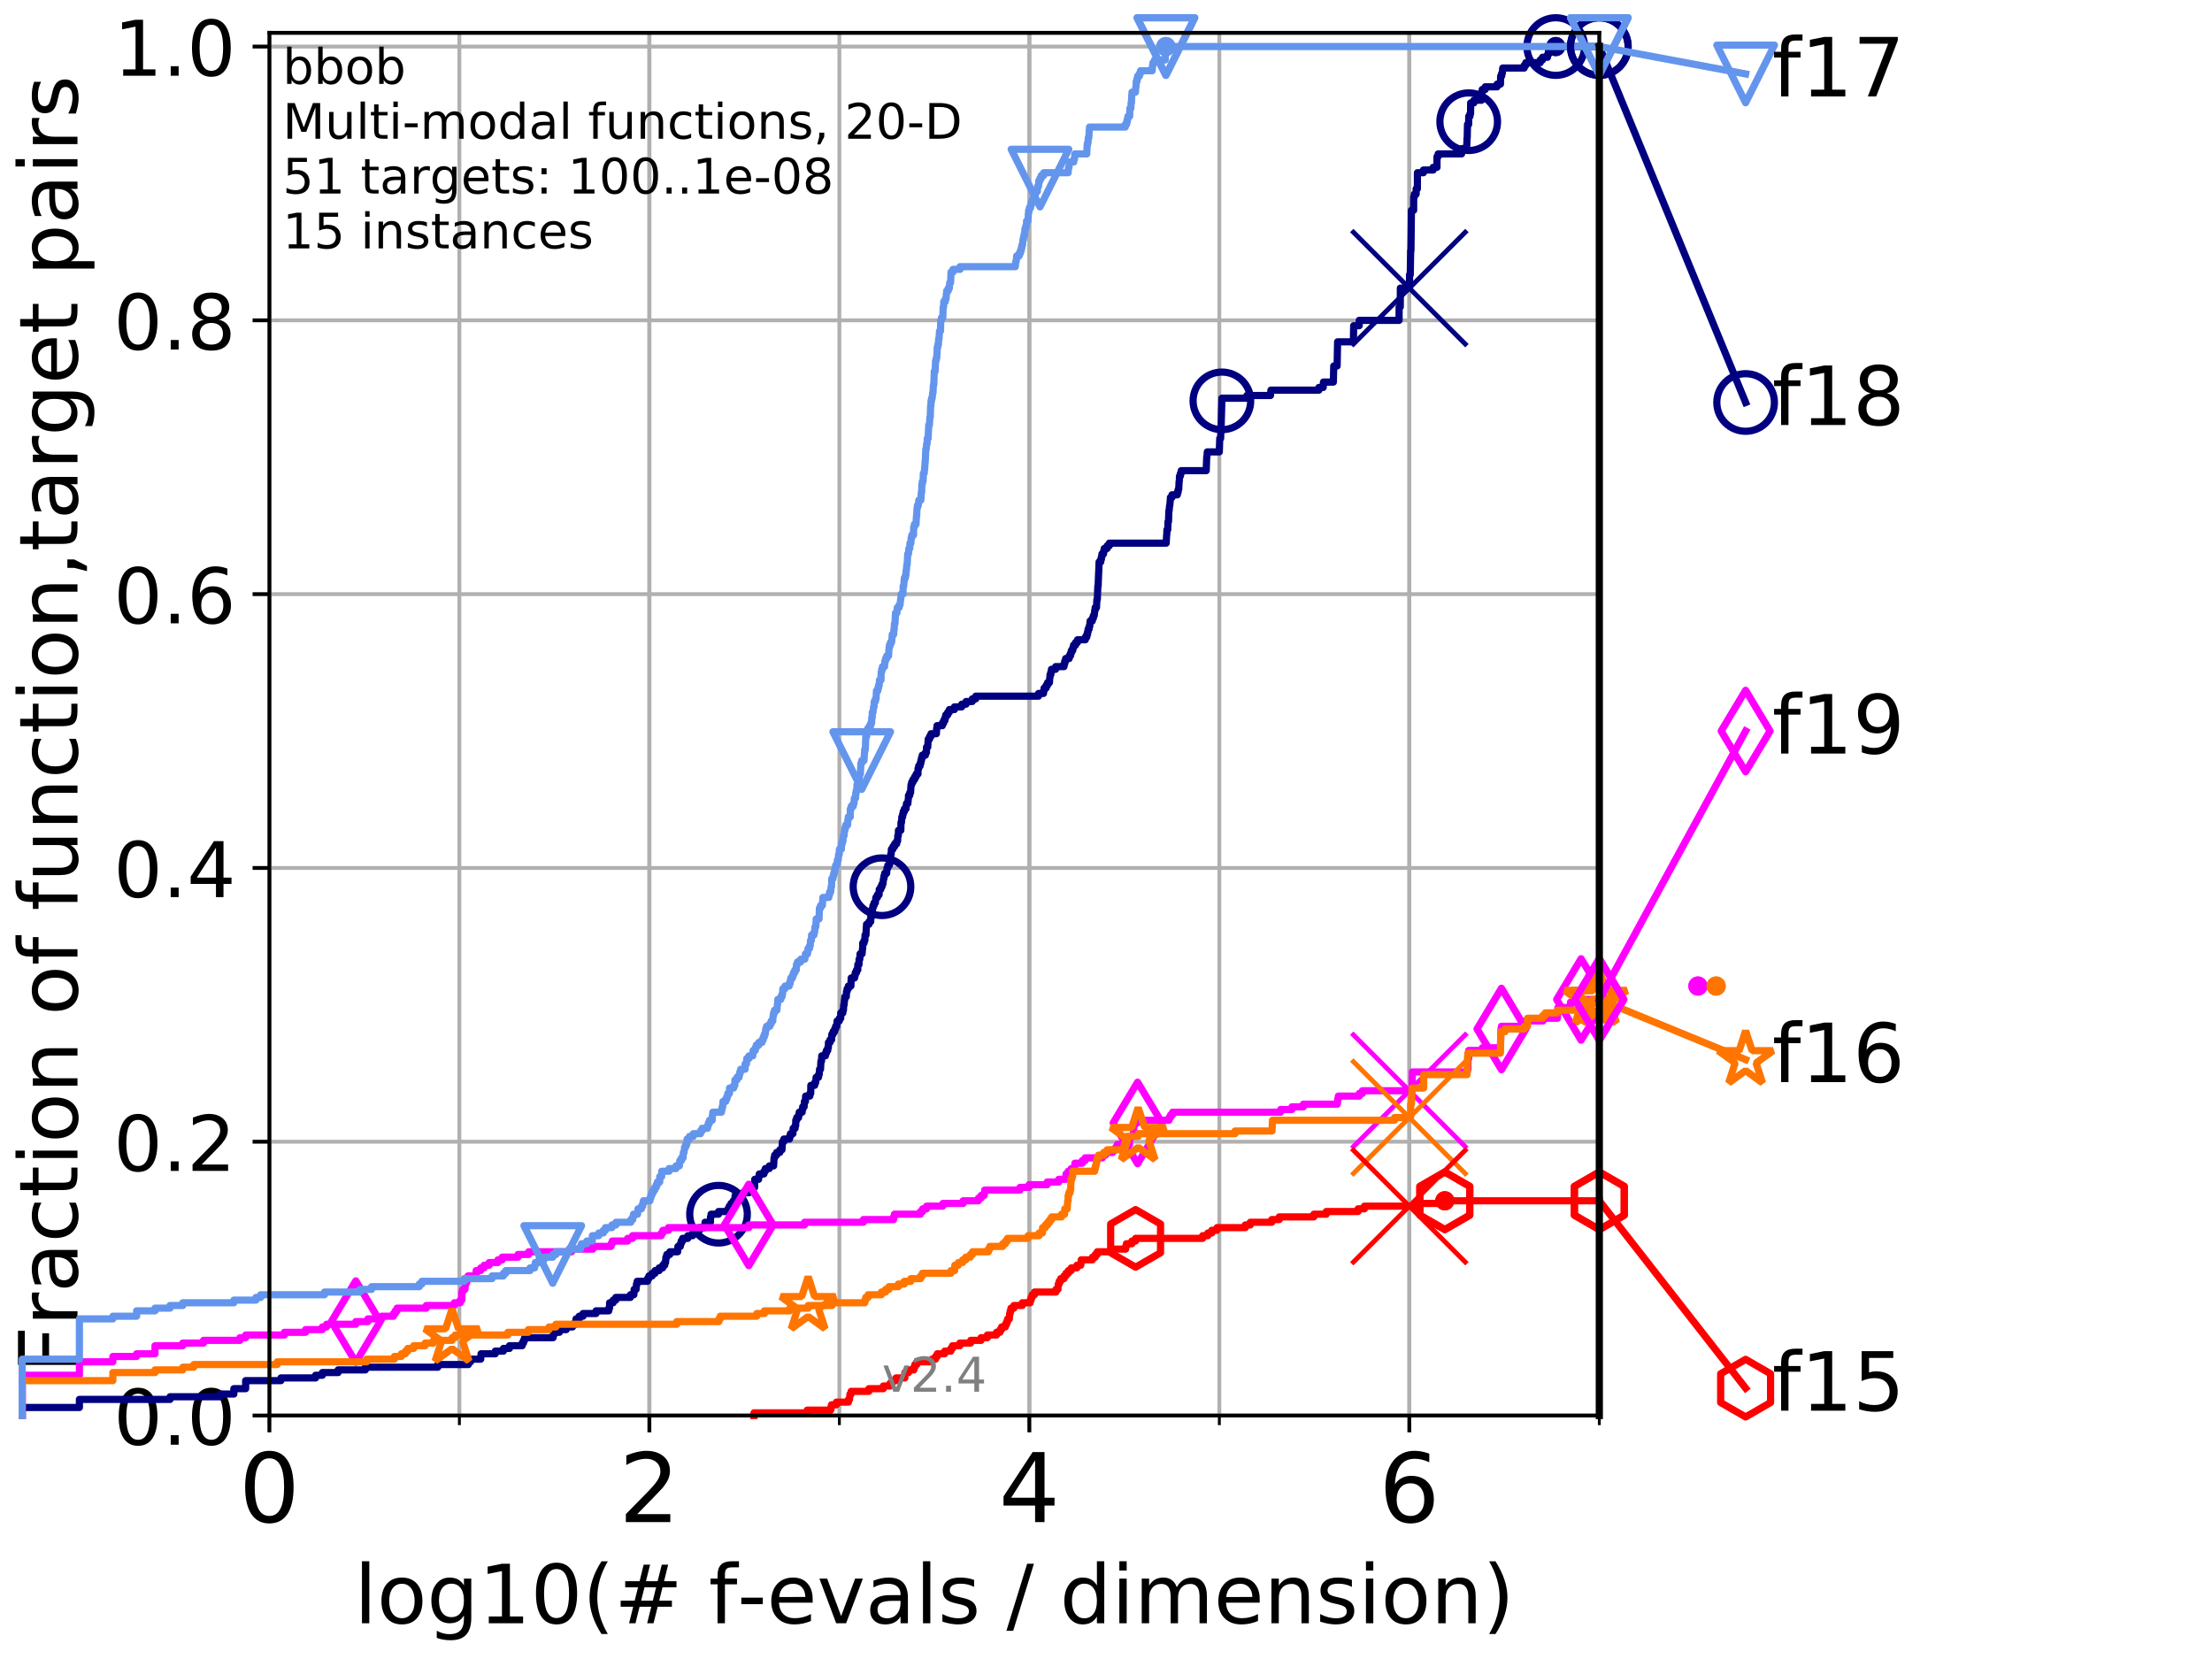<?xml version="1.0" encoding="utf-8" standalone="no"?>
<!DOCTYPE svg PUBLIC "-//W3C//DTD SVG 1.1//EN"
  "http://www.w3.org/Graphics/SVG/1.1/DTD/svg11.dtd">
<!-- Created with matplotlib (http://matplotlib.org/) -->
<svg height="345.6pt" version="1.1" viewBox="0 0 460.8 345.6" width="460.8pt" xmlns="http://www.w3.org/2000/svg" xmlns:xlink="http://www.w3.org/1999/xlink">
 <defs>
  <style type="text/css">
*{stroke-linecap:butt;stroke-linejoin:round;}
  </style>
 </defs>
 <g id="figure_1">
  <g id="patch_1">
   <path d="M 0 345.6 
L 460.8 345.6 
L 460.8 0 
L 0 0 
z
" style="fill:#ffffff;"/>
  </g>
  <g id="axes_1">
   <g id="patch_2">
    <path d="M 56.12 294.88 
L 333.168 294.88 
L 333.168 6.845 
L 56.12 6.845 
z
" style="fill:#ffffff;"/>
   </g>
   <g id="matplotlib.axis_1">
    <g id="xtick_1">
     <g id="line2d_1">
      <path clip-path="url(#p6ec51086ab)" d="M 56.12 294.88 
L 56.12 6.845 
" style="fill:none;stroke:#b0b0b0;stroke-linecap:square;stroke-width:0.8;"/>
     </g>
     <g id="line2d_2">
      <defs>
       <path d="M 0 0 
L 0 3.5 
" id="m04df58e42f" style="stroke:#000000;stroke-width:0.8;"/>
      </defs>
      <g>
       <use style="stroke:#000000;stroke-width:0.8;" x="56.12" xlink:href="#m04df58e42f" y="294.88"/>
      </g>
     </g>
     <g id="text_1">
      <!-- 0 -->
      <defs>
       <path d="M 31.781 66.406 
Q 24.172 66.406 20.328 58.906 
Q 16.5 51.422 16.5 36.375 
Q 16.5 21.391 20.328 13.891 
Q 24.172 6.391 31.781 6.391 
Q 39.453 6.391 43.281 13.891 
Q 47.125 21.391 47.125 36.375 
Q 47.125 51.422 43.281 58.906 
Q 39.453 66.406 31.781 66.406 
z
M 31.781 74.219 
Q 44.047 74.219 50.516 64.516 
Q 56.984 54.828 56.984 36.375 
Q 56.984 17.969 50.516 8.266 
Q 44.047 -1.422 31.781 -1.422 
Q 19.531 -1.422 13.062 8.266 
Q 6.594 17.969 6.594 36.375 
Q 6.594 54.828 13.062 64.516 
Q 19.531 74.219 31.781 74.219 
z
" id="DejaVuSans-30"/>
      </defs>
      <g transform="translate(49.758 317.077)scale(0.2 -0.2)">
       <use xlink:href="#DejaVuSans-30"/>
      </g>
     </g>
    </g>
    <g id="xtick_2">
     <g id="line2d_3">
      <path clip-path="url(#p6ec51086ab)" d="M 135.277 294.88 
L 135.277 6.845 
" style="fill:none;stroke:#b0b0b0;stroke-linecap:square;stroke-width:0.8;"/>
     </g>
     <g id="line2d_4">
      <g>
       <use style="stroke:#000000;stroke-width:0.8;" x="135.277" xlink:href="#m04df58e42f" y="294.88"/>
      </g>
     </g>
     <g id="text_2">
      <!-- 2 -->
      <defs>
       <path d="M 19.188 8.297 
L 53.609 8.297 
L 53.609 0 
L 7.328 0 
L 7.328 8.297 
Q 12.938 14.109 22.625 23.891 
Q 32.328 33.688 34.812 36.531 
Q 39.547 41.844 41.422 45.531 
Q 43.312 49.219 43.312 52.781 
Q 43.312 58.594 39.234 62.25 
Q 35.156 65.922 28.609 65.922 
Q 23.969 65.922 18.812 64.312 
Q 13.672 62.703 7.812 59.422 
L 7.812 69.391 
Q 13.766 71.781 18.938 73 
Q 24.125 74.219 28.422 74.219 
Q 39.75 74.219 46.484 68.547 
Q 53.219 62.891 53.219 53.422 
Q 53.219 48.922 51.531 44.891 
Q 49.859 40.875 45.406 35.406 
Q 44.188 33.984 37.641 27.219 
Q 31.109 20.453 19.188 8.297 
z
" id="DejaVuSans-32"/>
      </defs>
      <g transform="translate(128.914 317.077)scale(0.2 -0.2)">
       <use xlink:href="#DejaVuSans-32"/>
      </g>
     </g>
    </g>
    <g id="xtick_3">
     <g id="line2d_5">
      <path clip-path="url(#p6ec51086ab)" d="M 214.433 294.88 
L 214.433 6.845 
" style="fill:none;stroke:#b0b0b0;stroke-linecap:square;stroke-width:0.8;"/>
     </g>
     <g id="line2d_6">
      <g>
       <use style="stroke:#000000;stroke-width:0.8;" x="214.433" xlink:href="#m04df58e42f" y="294.88"/>
      </g>
     </g>
     <g id="text_3">
      <!-- 4 -->
      <defs>
       <path d="M 37.797 64.312 
L 12.891 25.391 
L 37.797 25.391 
z
M 35.203 72.906 
L 47.609 72.906 
L 47.609 25.391 
L 58.016 25.391 
L 58.016 17.188 
L 47.609 17.188 
L 47.609 0 
L 37.797 0 
L 37.797 17.188 
L 4.891 17.188 
L 4.891 26.703 
z
" id="DejaVuSans-34"/>
      </defs>
      <g transform="translate(208.071 317.077)scale(0.2 -0.2)">
       <use xlink:href="#DejaVuSans-34"/>
      </g>
     </g>
    </g>
    <g id="xtick_4">
     <g id="line2d_7">
      <path clip-path="url(#p6ec51086ab)" d="M 293.59 294.88 
L 293.59 6.845 
" style="fill:none;stroke:#b0b0b0;stroke-linecap:square;stroke-width:0.8;"/>
     </g>
     <g id="line2d_8">
      <g>
       <use style="stroke:#000000;stroke-width:0.8;" x="293.59" xlink:href="#m04df58e42f" y="294.88"/>
      </g>
     </g>
     <g id="text_4">
      <!-- 6 -->
      <defs>
       <path d="M 33.016 40.375 
Q 26.375 40.375 22.484 35.828 
Q 18.609 31.297 18.609 23.391 
Q 18.609 15.531 22.484 10.953 
Q 26.375 6.391 33.016 6.391 
Q 39.656 6.391 43.531 10.953 
Q 47.406 15.531 47.406 23.391 
Q 47.406 31.297 43.531 35.828 
Q 39.656 40.375 33.016 40.375 
z
M 52.594 71.297 
L 52.594 62.312 
Q 48.875 64.062 45.094 64.984 
Q 41.312 65.922 37.594 65.922 
Q 27.828 65.922 22.672 59.328 
Q 17.531 52.734 16.797 39.406 
Q 19.672 43.656 24.016 45.922 
Q 28.375 48.188 33.594 48.188 
Q 44.578 48.188 50.953 41.516 
Q 57.328 34.859 57.328 23.391 
Q 57.328 12.156 50.688 5.359 
Q 44.047 -1.422 33.016 -1.422 
Q 20.359 -1.422 13.672 8.266 
Q 6.984 17.969 6.984 36.375 
Q 6.984 53.656 15.188 63.938 
Q 23.391 74.219 37.203 74.219 
Q 40.922 74.219 44.703 73.484 
Q 48.484 72.75 52.594 71.297 
z
" id="DejaVuSans-36"/>
      </defs>
      <g transform="translate(287.227 317.077)scale(0.2 -0.2)">
       <use xlink:href="#DejaVuSans-36"/>
      </g>
     </g>
    </g>
    <g id="xtick_5">
     <g id="line2d_9">
      <path clip-path="url(#p6ec51086ab)" d="M 56.12 294.88 
L 56.12 6.845 
" style="fill:none;stroke:#b0b0b0;stroke-linecap:square;stroke-width:0.8;"/>
     </g>
     <g id="line2d_10">
      <defs>
       <path d="M 0 0 
L 0 2 
" id="mfaa1f528f0" style="stroke:#000000;stroke-width:0.6;"/>
      </defs>
      <g>
       <use style="stroke:#000000;stroke-width:0.6;" x="56.12" xlink:href="#mfaa1f528f0" y="294.88"/>
      </g>
     </g>
    </g>
    <g id="xtick_6">
     <g id="line2d_11">
      <path clip-path="url(#p6ec51086ab)" d="M 95.698 294.88 
L 95.698 6.845 
" style="fill:none;stroke:#b0b0b0;stroke-linecap:square;stroke-width:0.8;"/>
     </g>
     <g id="line2d_12">
      <g>
       <use style="stroke:#000000;stroke-width:0.6;" x="95.698" xlink:href="#mfaa1f528f0" y="294.88"/>
      </g>
     </g>
    </g>
    <g id="xtick_7">
     <g id="line2d_13">
      <path clip-path="url(#p6ec51086ab)" d="M 135.277 294.88 
L 135.277 6.845 
" style="fill:none;stroke:#b0b0b0;stroke-linecap:square;stroke-width:0.8;"/>
     </g>
     <g id="line2d_14">
      <g>
       <use style="stroke:#000000;stroke-width:0.6;" x="135.277" xlink:href="#mfaa1f528f0" y="294.88"/>
      </g>
     </g>
    </g>
    <g id="xtick_8">
     <g id="line2d_15">
      <path clip-path="url(#p6ec51086ab)" d="M 174.855 294.88 
L 174.855 6.845 
" style="fill:none;stroke:#b0b0b0;stroke-linecap:square;stroke-width:0.8;"/>
     </g>
     <g id="line2d_16">
      <g>
       <use style="stroke:#000000;stroke-width:0.6;" x="174.855" xlink:href="#mfaa1f528f0" y="294.88"/>
      </g>
     </g>
    </g>
    <g id="xtick_9">
     <g id="line2d_17">
      <path clip-path="url(#p6ec51086ab)" d="M 214.433 294.88 
L 214.433 6.845 
" style="fill:none;stroke:#b0b0b0;stroke-linecap:square;stroke-width:0.8;"/>
     </g>
     <g id="line2d_18">
      <g>
       <use style="stroke:#000000;stroke-width:0.6;" x="214.433" xlink:href="#mfaa1f528f0" y="294.88"/>
      </g>
     </g>
    </g>
    <g id="xtick_10">
     <g id="line2d_19">
      <path clip-path="url(#p6ec51086ab)" d="M 254.011 294.88 
L 254.011 6.845 
" style="fill:none;stroke:#b0b0b0;stroke-linecap:square;stroke-width:0.8;"/>
     </g>
     <g id="line2d_20">
      <g>
       <use style="stroke:#000000;stroke-width:0.6;" x="254.011" xlink:href="#mfaa1f528f0" y="294.88"/>
      </g>
     </g>
    </g>
    <g id="xtick_11">
     <g id="line2d_21">
      <path clip-path="url(#p6ec51086ab)" d="M 293.59 294.88 
L 293.59 6.845 
" style="fill:none;stroke:#b0b0b0;stroke-linecap:square;stroke-width:0.8;"/>
     </g>
     <g id="line2d_22">
      <g>
       <use style="stroke:#000000;stroke-width:0.6;" x="293.59" xlink:href="#mfaa1f528f0" y="294.88"/>
      </g>
     </g>
    </g>
    <g id="xtick_12">
     <g id="line2d_23">
      <path clip-path="url(#p6ec51086ab)" d="M 333.168 294.88 
L 333.168 6.845 
" style="fill:none;stroke:#b0b0b0;stroke-linecap:square;stroke-width:0.8;"/>
     </g>
     <g id="line2d_24">
      <g>
       <use style="stroke:#000000;stroke-width:0.6;" x="333.168" xlink:href="#mfaa1f528f0" y="294.88"/>
      </g>
     </g>
    </g>
    <g id="text_5">
     <!-- log10(# f-evals / dimension) -->
     <defs>
      <path d="M 9.422 75.984 
L 18.406 75.984 
L 18.406 0 
L 9.422 0 
z
" id="DejaVuSans-6c"/>
      <path d="M 30.609 48.391 
Q 23.391 48.391 19.188 42.75 
Q 14.984 37.109 14.984 27.297 
Q 14.984 17.484 19.156 11.844 
Q 23.344 6.203 30.609 6.203 
Q 37.797 6.203 41.984 11.859 
Q 46.188 17.531 46.188 27.297 
Q 46.188 37.016 41.984 42.703 
Q 37.797 48.391 30.609 48.391 
z
M 30.609 56 
Q 42.328 56 49.016 48.375 
Q 55.719 40.766 55.719 27.297 
Q 55.719 13.875 49.016 6.219 
Q 42.328 -1.422 30.609 -1.422 
Q 18.844 -1.422 12.172 6.219 
Q 5.516 13.875 5.516 27.297 
Q 5.516 40.766 12.172 48.375 
Q 18.844 56 30.609 56 
z
" id="DejaVuSans-6f"/>
      <path d="M 45.406 27.984 
Q 45.406 37.75 41.375 43.109 
Q 37.359 48.484 30.078 48.484 
Q 22.859 48.484 18.828 43.109 
Q 14.797 37.75 14.797 27.984 
Q 14.797 18.266 18.828 12.891 
Q 22.859 7.516 30.078 7.516 
Q 37.359 7.516 41.375 12.891 
Q 45.406 18.266 45.406 27.984 
z
M 54.391 6.781 
Q 54.391 -7.172 48.188 -13.984 
Q 42 -20.797 29.203 -20.797 
Q 24.469 -20.797 20.266 -20.094 
Q 16.062 -19.391 12.109 -17.922 
L 12.109 -9.188 
Q 16.062 -11.328 19.922 -12.344 
Q 23.781 -13.375 27.781 -13.375 
Q 36.625 -13.375 41.016 -8.766 
Q 45.406 -4.156 45.406 5.172 
L 45.406 9.625 
Q 42.625 4.781 38.281 2.391 
Q 33.938 0 27.875 0 
Q 17.828 0 11.672 7.656 
Q 5.516 15.328 5.516 27.984 
Q 5.516 40.672 11.672 48.328 
Q 17.828 56 27.875 56 
Q 33.938 56 38.281 53.609 
Q 42.625 51.219 45.406 46.391 
L 45.406 54.688 
L 54.391 54.688 
z
" id="DejaVuSans-67"/>
      <path d="M 12.406 8.297 
L 28.516 8.297 
L 28.516 63.922 
L 10.984 60.406 
L 10.984 69.391 
L 28.422 72.906 
L 38.281 72.906 
L 38.281 8.297 
L 54.391 8.297 
L 54.391 0 
L 12.406 0 
z
" id="DejaVuSans-31"/>
      <path d="M 31 75.875 
Q 24.469 64.656 21.281 53.656 
Q 18.109 42.672 18.109 31.391 
Q 18.109 20.125 21.312 9.062 
Q 24.516 -2 31 -13.188 
L 23.188 -13.188 
Q 15.875 -1.703 12.234 9.375 
Q 8.594 20.453 8.594 31.391 
Q 8.594 42.281 12.203 53.312 
Q 15.828 64.359 23.188 75.875 
z
" id="DejaVuSans-28"/>
      <path d="M 51.125 44 
L 36.922 44 
L 32.812 27.688 
L 47.125 27.688 
z
M 43.797 71.781 
L 38.719 51.516 
L 52.984 51.516 
L 58.109 71.781 
L 65.922 71.781 
L 60.891 51.516 
L 76.125 51.516 
L 76.125 44 
L 58.984 44 
L 54.984 27.688 
L 70.516 27.688 
L 70.516 20.219 
L 53.078 20.219 
L 48 0 
L 40.188 0 
L 45.219 20.219 
L 30.906 20.219 
L 25.875 0 
L 18.016 0 
L 23.094 20.219 
L 7.719 20.219 
L 7.719 27.688 
L 24.906 27.688 
L 29 44 
L 13.281 44 
L 13.281 51.516 
L 30.906 51.516 
L 35.891 71.781 
z
" id="DejaVuSans-23"/>
      <path id="DejaVuSans-20"/>
      <path d="M 37.109 75.984 
L 37.109 68.5 
L 28.516 68.5 
Q 23.688 68.5 21.797 66.547 
Q 19.922 64.594 19.922 59.516 
L 19.922 54.688 
L 34.719 54.688 
L 34.719 47.703 
L 19.922 47.703 
L 19.922 0 
L 10.891 0 
L 10.891 47.703 
L 2.297 47.703 
L 2.297 54.688 
L 10.891 54.688 
L 10.891 58.5 
Q 10.891 67.625 15.141 71.797 
Q 19.391 75.984 28.609 75.984 
z
" id="DejaVuSans-66"/>
      <path d="M 4.891 31.391 
L 31.203 31.391 
L 31.203 23.391 
L 4.891 23.391 
z
" id="DejaVuSans-2d"/>
      <path d="M 56.203 29.594 
L 56.203 25.203 
L 14.891 25.203 
Q 15.484 15.922 20.484 11.062 
Q 25.484 6.203 34.422 6.203 
Q 39.594 6.203 44.453 7.469 
Q 49.312 8.734 54.109 11.281 
L 54.109 2.781 
Q 49.266 0.734 44.188 -0.344 
Q 39.109 -1.422 33.891 -1.422 
Q 20.797 -1.422 13.156 6.188 
Q 5.516 13.812 5.516 26.812 
Q 5.516 40.234 12.766 48.109 
Q 20.016 56 32.328 56 
Q 43.359 56 49.781 48.891 
Q 56.203 41.797 56.203 29.594 
z
M 47.219 32.234 
Q 47.125 39.594 43.094 43.984 
Q 39.062 48.391 32.422 48.391 
Q 24.906 48.391 20.391 44.141 
Q 15.875 39.891 15.188 32.172 
z
" id="DejaVuSans-65"/>
      <path d="M 2.984 54.688 
L 12.5 54.688 
L 29.594 8.797 
L 46.688 54.688 
L 56.203 54.688 
L 35.688 0 
L 23.484 0 
z
" id="DejaVuSans-76"/>
      <path d="M 34.281 27.484 
Q 23.391 27.484 19.188 25 
Q 14.984 22.516 14.984 16.5 
Q 14.984 11.719 18.141 8.906 
Q 21.297 6.109 26.703 6.109 
Q 34.188 6.109 38.703 11.406 
Q 43.219 16.703 43.219 25.484 
L 43.219 27.484 
z
M 52.203 31.203 
L 52.203 0 
L 43.219 0 
L 43.219 8.297 
Q 40.141 3.328 35.547 0.953 
Q 30.953 -1.422 24.312 -1.422 
Q 15.922 -1.422 10.953 3.297 
Q 6 8.016 6 15.922 
Q 6 25.141 12.172 29.828 
Q 18.359 34.516 30.609 34.516 
L 43.219 34.516 
L 43.219 35.406 
Q 43.219 41.609 39.141 45 
Q 35.062 48.391 27.688 48.391 
Q 23 48.391 18.547 47.266 
Q 14.109 46.141 10.016 43.891 
L 10.016 52.203 
Q 14.938 54.109 19.578 55.047 
Q 24.219 56 28.609 56 
Q 40.484 56 46.344 49.844 
Q 52.203 43.703 52.203 31.203 
z
" id="DejaVuSans-61"/>
      <path d="M 44.281 53.078 
L 44.281 44.578 
Q 40.484 46.531 36.375 47.5 
Q 32.281 48.484 27.875 48.484 
Q 21.188 48.484 17.844 46.438 
Q 14.5 44.391 14.5 40.281 
Q 14.5 37.156 16.891 35.375 
Q 19.281 33.594 26.516 31.984 
L 29.594 31.297 
Q 39.156 29.25 43.188 25.516 
Q 47.219 21.781 47.219 15.094 
Q 47.219 7.469 41.188 3.016 
Q 35.156 -1.422 24.609 -1.422 
Q 20.219 -1.422 15.453 -0.562 
Q 10.688 0.297 5.422 2 
L 5.422 11.281 
Q 10.406 8.688 15.234 7.391 
Q 20.062 6.109 24.812 6.109 
Q 31.156 6.109 34.562 8.281 
Q 37.984 10.453 37.984 14.406 
Q 37.984 18.062 35.516 20.016 
Q 33.062 21.969 24.703 23.781 
L 21.578 24.516 
Q 13.234 26.266 9.516 29.906 
Q 5.812 33.547 5.812 39.891 
Q 5.812 47.609 11.281 51.797 
Q 16.75 56 26.812 56 
Q 31.781 56 36.172 55.266 
Q 40.578 54.547 44.281 53.078 
z
" id="DejaVuSans-73"/>
      <path d="M 25.391 72.906 
L 33.688 72.906 
L 8.297 -9.281 
L 0 -9.281 
z
" id="DejaVuSans-2f"/>
      <path d="M 45.406 46.391 
L 45.406 75.984 
L 54.391 75.984 
L 54.391 0 
L 45.406 0 
L 45.406 8.203 
Q 42.578 3.328 38.25 0.953 
Q 33.938 -1.422 27.875 -1.422 
Q 17.969 -1.422 11.734 6.484 
Q 5.516 14.406 5.516 27.297 
Q 5.516 40.188 11.734 48.094 
Q 17.969 56 27.875 56 
Q 33.938 56 38.25 53.625 
Q 42.578 51.266 45.406 46.391 
z
M 14.797 27.297 
Q 14.797 17.391 18.875 11.75 
Q 22.953 6.109 30.078 6.109 
Q 37.203 6.109 41.297 11.75 
Q 45.406 17.391 45.406 27.297 
Q 45.406 37.203 41.297 42.844 
Q 37.203 48.484 30.078 48.484 
Q 22.953 48.484 18.875 42.844 
Q 14.797 37.203 14.797 27.297 
z
" id="DejaVuSans-64"/>
      <path d="M 9.422 54.688 
L 18.406 54.688 
L 18.406 0 
L 9.422 0 
z
M 9.422 75.984 
L 18.406 75.984 
L 18.406 64.594 
L 9.422 64.594 
z
" id="DejaVuSans-69"/>
      <path d="M 52 44.188 
Q 55.375 50.25 60.062 53.125 
Q 64.75 56 71.094 56 
Q 79.641 56 84.281 50.016 
Q 88.922 44.047 88.922 33.016 
L 88.922 0 
L 79.891 0 
L 79.891 32.719 
Q 79.891 40.578 77.094 44.375 
Q 74.312 48.188 68.609 48.188 
Q 61.625 48.188 57.562 43.547 
Q 53.516 38.922 53.516 30.906 
L 53.516 0 
L 44.484 0 
L 44.484 32.719 
Q 44.484 40.625 41.703 44.406 
Q 38.922 48.188 33.109 48.188 
Q 26.219 48.188 22.156 43.531 
Q 18.109 38.875 18.109 30.906 
L 18.109 0 
L 9.078 0 
L 9.078 54.688 
L 18.109 54.688 
L 18.109 46.188 
Q 21.188 51.219 25.484 53.609 
Q 29.781 56 35.688 56 
Q 41.656 56 45.828 52.969 
Q 50 49.953 52 44.188 
z
" id="DejaVuSans-6d"/>
      <path d="M 54.891 33.016 
L 54.891 0 
L 45.906 0 
L 45.906 32.719 
Q 45.906 40.484 42.875 44.328 
Q 39.844 48.188 33.797 48.188 
Q 26.516 48.188 22.312 43.547 
Q 18.109 38.922 18.109 30.906 
L 18.109 0 
L 9.078 0 
L 9.078 54.688 
L 18.109 54.688 
L 18.109 46.188 
Q 21.344 51.125 25.703 53.562 
Q 30.078 56 35.797 56 
Q 45.219 56 50.047 50.172 
Q 54.891 44.344 54.891 33.016 
z
" id="DejaVuSans-6e"/>
      <path d="M 8.016 75.875 
L 15.828 75.875 
Q 23.141 64.359 26.781 53.312 
Q 30.422 42.281 30.422 31.391 
Q 30.422 20.453 26.781 9.375 
Q 23.141 -1.703 15.828 -13.188 
L 8.016 -13.188 
Q 14.5 -2 17.703 9.062 
Q 20.906 20.125 20.906 31.391 
Q 20.906 42.672 17.703 53.656 
Q 14.5 64.656 8.016 75.875 
z
" id="DejaVuSans-29"/>
     </defs>
     <g transform="translate(73.803 338.154)scale(0.17 -0.17)">
      <use xlink:href="#DejaVuSans-6c"/>
      <use x="27.783" xlink:href="#DejaVuSans-6f"/>
      <use x="88.965" xlink:href="#DejaVuSans-67"/>
      <use x="152.441" xlink:href="#DejaVuSans-31"/>
      <use x="216.064" xlink:href="#DejaVuSans-30"/>
      <use x="279.688" xlink:href="#DejaVuSans-28"/>
      <use x="318.701" xlink:href="#DejaVuSans-23"/>
      <use x="402.49" xlink:href="#DejaVuSans-20"/>
      <use x="434.277" xlink:href="#DejaVuSans-66"/>
      <use x="469.404" xlink:href="#DejaVuSans-2d"/>
      <use x="505.488" xlink:href="#DejaVuSans-65"/>
      <use x="567.012" xlink:href="#DejaVuSans-76"/>
      <use x="626.191" xlink:href="#DejaVuSans-61"/>
      <use x="687.471" xlink:href="#DejaVuSans-6c"/>
      <use x="715.254" xlink:href="#DejaVuSans-73"/>
      <use x="767.354" xlink:href="#DejaVuSans-20"/>
      <use x="799.141" xlink:href="#DejaVuSans-2f"/>
      <use x="832.832" xlink:href="#DejaVuSans-20"/>
      <use x="864.619" xlink:href="#DejaVuSans-64"/>
      <use x="928.096" xlink:href="#DejaVuSans-69"/>
      <use x="955.879" xlink:href="#DejaVuSans-6d"/>
      <use x="1053.291" xlink:href="#DejaVuSans-65"/>
      <use x="1114.814" xlink:href="#DejaVuSans-6e"/>
      <use x="1178.193" xlink:href="#DejaVuSans-73"/>
      <use x="1230.293" xlink:href="#DejaVuSans-69"/>
      <use x="1258.076" xlink:href="#DejaVuSans-6f"/>
      <use x="1319.258" xlink:href="#DejaVuSans-6e"/>
      <use x="1382.637" xlink:href="#DejaVuSans-29"/>
     </g>
    </g>
   </g>
   <g id="matplotlib.axis_2">
    <g id="ytick_1">
     <g id="line2d_25">
      <path clip-path="url(#p6ec51086ab)" d="M 56.12 294.88 
L 333.168 294.88 
" style="fill:none;stroke:#b0b0b0;stroke-linecap:square;stroke-width:0.8;"/>
     </g>
     <g id="line2d_26">
      <defs>
       <path d="M 0 0 
L -3.5 0 
" id="me059f2ee99" style="stroke:#000000;stroke-width:0.8;"/>
      </defs>
      <g>
       <use style="stroke:#000000;stroke-width:0.8;" x="56.12" xlink:href="#me059f2ee99" y="294.88"/>
      </g>
     </g>
     <g id="text_6">
      <!-- 0.0 -->
      <defs>
       <path d="M 10.688 12.406 
L 21 12.406 
L 21 0 
L 10.688 0 
z
" id="DejaVuSans-2e"/>
      </defs>
      <g transform="translate(23.675 300.959)scale(0.16 -0.16)">
       <use xlink:href="#DejaVuSans-30"/>
       <use x="63.623" xlink:href="#DejaVuSans-2e"/>
       <use x="95.41" xlink:href="#DejaVuSans-30"/>
      </g>
     </g>
    </g>
    <g id="ytick_2">
     <g id="line2d_27">
      <path clip-path="url(#p6ec51086ab)" d="M 56.12 237.843 
L 333.168 237.843 
" style="fill:none;stroke:#b0b0b0;stroke-linecap:square;stroke-width:0.8;"/>
     </g>
     <g id="line2d_28">
      <g>
       <use style="stroke:#000000;stroke-width:0.8;" x="56.12" xlink:href="#me059f2ee99" y="237.843"/>
      </g>
     </g>
     <g id="text_7">
      <!-- 0.2 -->
      <g transform="translate(23.675 243.922)scale(0.16 -0.16)">
       <use xlink:href="#DejaVuSans-30"/>
       <use x="63.623" xlink:href="#DejaVuSans-2e"/>
       <use x="95.41" xlink:href="#DejaVuSans-32"/>
      </g>
     </g>
    </g>
    <g id="ytick_3">
     <g id="line2d_29">
      <path clip-path="url(#p6ec51086ab)" d="M 56.12 180.807 
L 333.168 180.807 
" style="fill:none;stroke:#b0b0b0;stroke-linecap:square;stroke-width:0.8;"/>
     </g>
     <g id="line2d_30">
      <g>
       <use style="stroke:#000000;stroke-width:0.8;" x="56.12" xlink:href="#me059f2ee99" y="180.807"/>
      </g>
     </g>
     <g id="text_8">
      <!-- 0.4 -->
      <g transform="translate(23.675 186.886)scale(0.16 -0.16)">
       <use xlink:href="#DejaVuSans-30"/>
       <use x="63.623" xlink:href="#DejaVuSans-2e"/>
       <use x="95.41" xlink:href="#DejaVuSans-34"/>
      </g>
     </g>
    </g>
    <g id="ytick_4">
     <g id="line2d_31">
      <path clip-path="url(#p6ec51086ab)" d="M 56.12 123.77 
L 333.168 123.77 
" style="fill:none;stroke:#b0b0b0;stroke-linecap:square;stroke-width:0.8;"/>
     </g>
     <g id="line2d_32">
      <g>
       <use style="stroke:#000000;stroke-width:0.8;" x="56.12" xlink:href="#me059f2ee99" y="123.77"/>
      </g>
     </g>
     <g id="text_9">
      <!-- 0.6 -->
      <g transform="translate(23.675 129.849)scale(0.16 -0.16)">
       <use xlink:href="#DejaVuSans-30"/>
       <use x="63.623" xlink:href="#DejaVuSans-2e"/>
       <use x="95.41" xlink:href="#DejaVuSans-36"/>
      </g>
     </g>
    </g>
    <g id="ytick_5">
     <g id="line2d_33">
      <path clip-path="url(#p6ec51086ab)" d="M 56.12 66.734 
L 333.168 66.734 
" style="fill:none;stroke:#b0b0b0;stroke-linecap:square;stroke-width:0.8;"/>
     </g>
     <g id="line2d_34">
      <g>
       <use style="stroke:#000000;stroke-width:0.8;" x="56.12" xlink:href="#me059f2ee99" y="66.734"/>
      </g>
     </g>
     <g id="text_10">
      <!-- 0.8 -->
      <defs>
       <path d="M 31.781 34.625 
Q 24.75 34.625 20.719 30.859 
Q 16.703 27.094 16.703 20.516 
Q 16.703 13.922 20.719 10.156 
Q 24.75 6.391 31.781 6.391 
Q 38.812 6.391 42.859 10.172 
Q 46.922 13.969 46.922 20.516 
Q 46.922 27.094 42.891 30.859 
Q 38.875 34.625 31.781 34.625 
z
M 21.922 38.812 
Q 15.578 40.375 12.031 44.719 
Q 8.5 49.078 8.5 55.328 
Q 8.5 64.062 14.719 69.141 
Q 20.953 74.219 31.781 74.219 
Q 42.672 74.219 48.875 69.141 
Q 55.078 64.062 55.078 55.328 
Q 55.078 49.078 51.531 44.719 
Q 48 40.375 41.703 38.812 
Q 48.828 37.156 52.797 32.312 
Q 56.781 27.484 56.781 20.516 
Q 56.781 9.906 50.312 4.234 
Q 43.844 -1.422 31.781 -1.422 
Q 19.734 -1.422 13.25 4.234 
Q 6.781 9.906 6.781 20.516 
Q 6.781 27.484 10.781 32.312 
Q 14.797 37.156 21.922 38.812 
z
M 18.312 54.391 
Q 18.312 48.734 21.844 45.562 
Q 25.391 42.391 31.781 42.391 
Q 38.141 42.391 41.719 45.562 
Q 45.312 48.734 45.312 54.391 
Q 45.312 60.062 41.719 63.234 
Q 38.141 66.406 31.781 66.406 
Q 25.391 66.406 21.844 63.234 
Q 18.312 60.062 18.312 54.391 
z
" id="DejaVuSans-38"/>
      </defs>
      <g transform="translate(23.675 72.812)scale(0.16 -0.16)">
       <use xlink:href="#DejaVuSans-30"/>
       <use x="63.623" xlink:href="#DejaVuSans-2e"/>
       <use x="95.41" xlink:href="#DejaVuSans-38"/>
      </g>
     </g>
    </g>
    <g id="ytick_6">
     <g id="line2d_35">
      <path clip-path="url(#p6ec51086ab)" d="M 56.12 9.697 
L 333.168 9.697 
" style="fill:none;stroke:#b0b0b0;stroke-linecap:square;stroke-width:0.8;"/>
     </g>
     <g id="line2d_36">
      <g>
       <use style="stroke:#000000;stroke-width:0.8;" x="56.12" xlink:href="#me059f2ee99" y="9.697"/>
      </g>
     </g>
     <g id="text_11">
      <!-- 1.0 -->
      <g transform="translate(23.675 15.776)scale(0.16 -0.16)">
       <use xlink:href="#DejaVuSans-31"/>
       <use x="63.623" xlink:href="#DejaVuSans-2e"/>
       <use x="95.41" xlink:href="#DejaVuSans-30"/>
      </g>
     </g>
    </g>
    <g id="text_12">
     <!-- Fraction of function,target pairs -->
     <defs>
      <path d="M 9.812 72.906 
L 51.703 72.906 
L 51.703 64.594 
L 19.672 64.594 
L 19.672 43.109 
L 48.578 43.109 
L 48.578 34.812 
L 19.672 34.812 
L 19.672 0 
L 9.812 0 
z
" id="DejaVuSans-46"/>
      <path d="M 41.109 46.297 
Q 39.594 47.172 37.812 47.578 
Q 36.031 48 33.891 48 
Q 26.266 48 22.188 43.047 
Q 18.109 38.094 18.109 28.812 
L 18.109 0 
L 9.078 0 
L 9.078 54.688 
L 18.109 54.688 
L 18.109 46.188 
Q 20.953 51.172 25.484 53.578 
Q 30.031 56 36.531 56 
Q 37.453 56 38.578 55.875 
Q 39.703 55.766 41.062 55.516 
z
" id="DejaVuSans-72"/>
      <path d="M 48.781 52.594 
L 48.781 44.188 
Q 44.969 46.297 41.141 47.344 
Q 37.312 48.391 33.406 48.391 
Q 24.656 48.391 19.812 42.844 
Q 14.984 37.312 14.984 27.297 
Q 14.984 17.281 19.812 11.734 
Q 24.656 6.203 33.406 6.203 
Q 37.312 6.203 41.141 7.25 
Q 44.969 8.297 48.781 10.406 
L 48.781 2.094 
Q 45.016 0.344 40.984 -0.531 
Q 36.969 -1.422 32.422 -1.422 
Q 20.062 -1.422 12.781 6.344 
Q 5.516 14.109 5.516 27.297 
Q 5.516 40.672 12.859 48.328 
Q 20.219 56 33.016 56 
Q 37.156 56 41.109 55.141 
Q 45.062 54.297 48.781 52.594 
z
" id="DejaVuSans-63"/>
      <path d="M 18.312 70.219 
L 18.312 54.688 
L 36.812 54.688 
L 36.812 47.703 
L 18.312 47.703 
L 18.312 18.016 
Q 18.312 11.328 20.141 9.422 
Q 21.969 7.516 27.594 7.516 
L 36.812 7.516 
L 36.812 0 
L 27.594 0 
Q 17.188 0 13.234 3.875 
Q 9.281 7.766 9.281 18.016 
L 9.281 47.703 
L 2.688 47.703 
L 2.688 54.688 
L 9.281 54.688 
L 9.281 70.219 
z
" id="DejaVuSans-74"/>
      <path d="M 8.5 21.578 
L 8.5 54.688 
L 17.484 54.688 
L 17.484 21.922 
Q 17.484 14.156 20.5 10.266 
Q 23.531 6.391 29.594 6.391 
Q 36.859 6.391 41.078 11.031 
Q 45.312 15.672 45.312 23.688 
L 45.312 54.688 
L 54.297 54.688 
L 54.297 0 
L 45.312 0 
L 45.312 8.406 
Q 42.047 3.422 37.719 1 
Q 33.406 -1.422 27.688 -1.422 
Q 18.266 -1.422 13.375 4.438 
Q 8.5 10.297 8.5 21.578 
z
M 31.109 56 
z
" id="DejaVuSans-75"/>
      <path d="M 11.719 12.406 
L 22.016 12.406 
L 22.016 4 
L 14.016 -11.625 
L 7.719 -11.625 
L 11.719 4 
z
" id="DejaVuSans-2c"/>
      <path d="M 18.109 8.203 
L 18.109 -20.797 
L 9.078 -20.797 
L 9.078 54.688 
L 18.109 54.688 
L 18.109 46.391 
Q 20.953 51.266 25.266 53.625 
Q 29.594 56 35.594 56 
Q 45.562 56 51.781 48.094 
Q 58.016 40.188 58.016 27.297 
Q 58.016 14.406 51.781 6.484 
Q 45.562 -1.422 35.594 -1.422 
Q 29.594 -1.422 25.266 0.953 
Q 20.953 3.328 18.109 8.203 
z
M 48.688 27.297 
Q 48.688 37.203 44.609 42.844 
Q 40.531 48.484 33.406 48.484 
Q 26.266 48.484 22.188 42.844 
Q 18.109 37.203 18.109 27.297 
Q 18.109 17.391 22.188 11.75 
Q 26.266 6.109 33.406 6.109 
Q 40.531 6.109 44.609 11.75 
Q 48.688 17.391 48.688 27.297 
z
" id="DejaVuSans-70"/>
     </defs>
     <g transform="translate(16.14 286.002)rotate(-90)scale(0.17 -0.17)">
      <use xlink:href="#DejaVuSans-46"/>
      <use x="57.41" xlink:href="#DejaVuSans-72"/>
      <use x="98.523" xlink:href="#DejaVuSans-61"/>
      <use x="159.803" xlink:href="#DejaVuSans-63"/>
      <use x="214.783" xlink:href="#DejaVuSans-74"/>
      <use x="253.992" xlink:href="#DejaVuSans-69"/>
      <use x="281.775" xlink:href="#DejaVuSans-6f"/>
      <use x="342.957" xlink:href="#DejaVuSans-6e"/>
      <use x="406.336" xlink:href="#DejaVuSans-20"/>
      <use x="438.123" xlink:href="#DejaVuSans-6f"/>
      <use x="499.305" xlink:href="#DejaVuSans-66"/>
      <use x="534.51" xlink:href="#DejaVuSans-20"/>
      <use x="566.297" xlink:href="#DejaVuSans-66"/>
      <use x="601.502" xlink:href="#DejaVuSans-75"/>
      <use x="664.881" xlink:href="#DejaVuSans-6e"/>
      <use x="728.26" xlink:href="#DejaVuSans-63"/>
      <use x="783.24" xlink:href="#DejaVuSans-74"/>
      <use x="822.449" xlink:href="#DejaVuSans-69"/>
      <use x="850.232" xlink:href="#DejaVuSans-6f"/>
      <use x="911.414" xlink:href="#DejaVuSans-6e"/>
      <use x="974.793" xlink:href="#DejaVuSans-2c"/>
      <use x="1006.58" xlink:href="#DejaVuSans-74"/>
      <use x="1045.789" xlink:href="#DejaVuSans-61"/>
      <use x="1107.068" xlink:href="#DejaVuSans-72"/>
      <use x="1148.166" xlink:href="#DejaVuSans-67"/>
      <use x="1211.643" xlink:href="#DejaVuSans-65"/>
      <use x="1273.166" xlink:href="#DejaVuSans-74"/>
      <use x="1312.375" xlink:href="#DejaVuSans-20"/>
      <use x="1344.162" xlink:href="#DejaVuSans-70"/>
      <use x="1407.639" xlink:href="#DejaVuSans-61"/>
      <use x="1468.918" xlink:href="#DejaVuSans-69"/>
      <use x="1496.701" xlink:href="#DejaVuSans-72"/>
      <use x="1537.814" xlink:href="#DejaVuSans-73"/>
     </g>
    </g>
   </g>
   <g id="line2d_37">
    <defs>
     <path d="M 0 1.5 
C 0.398 1.5 0.779 1.342 1.061 1.061 
C 1.342 0.779 1.5 0.398 1.5 0 
C 1.5 -0.398 1.342 -0.779 1.061 -1.061 
C 0.779 -1.342 0.398 -1.5 0 -1.5 
C -0.398 -1.5 -0.779 -1.342 -1.061 -1.061 
C -1.342 -0.779 -1.5 -0.398 -1.5 0 
C -1.5 0.398 -1.342 0.779 -1.061 1.061 
C -0.779 1.342 -0.398 1.5 0 1.5 
z
" id="m2555bb156d" style="stroke:#000080;"/>
    </defs>
    <g>
     <use style="fill:#000080;stroke:#000080;" x="324.089" xlink:href="#m2555bb156d" y="9.697"/>
     <use style="fill:#000080;stroke:#000080;" x="324.089" xlink:href="#m2555bb156d" y="9.697"/>
    </g>
   </g>
   <g id="line2d_38">
    <path d="M 4.627 294.88 
L 4.627 293.202 
L 16.542 293.202 
L 16.542 291.525 
L 35.425 291.525 
L 35.425 290.966 
L 45.844 290.966 
L 45.844 290.407 
L 48.715 290.407 
L 48.715 289.288 
L 51.175 289.288 
L 51.175 287.611 
L 58.522 287.611 
L 58.522 287.051 
L 65.739 287.051 
L 65.739 286.492 
L 67.153 286.492 
L 67.153 285.933 
L 70.437 285.933 
L 70.437 285.374 
L 76.113 285.374 
L 76.113 284.815 
L 91.206 284.815 
L 91.206 284.256 
L 97.569 284.256 
L 97.569 283.696 
L 98.026 283.696 
L 98.026 283.137 
L 100.142 283.137 
L 100.208 282.019 
L 103.176 282.019 
L 103.176 281.46 
L 104.87 281.46 
L 104.87 280.9 
L 106.133 280.9 
L 106.133 280.341 
L 108.775 280.341 
L 108.775 279.782 
L 109.054 279.782 
L 109.054 279.223 
L 109.29 279.223 
L 109.29 278.664 
L 115.229 278.664 
L 115.229 278.105 
L 115.393 278.105 
L 115.393 277.545 
L 116.53 277.545 
L 116.53 276.986 
L 117.953 276.986 
L 117.953 276.427 
L 119.267 276.427 
L 119.267 275.868 
L 119.93 275.868 
L 119.993 274.749 
L 120.65 274.749 
L 120.65 274.19 
L 121.456 274.19 
L 121.456 273.631 
L 124.168 273.631 
L 124.168 273.072 
L 126.823 273.072 
L 126.823 272.513 
L 126.976 272.513 
L 126.99 271.394 
L 127.726 271.394 
L 127.726 270.835 
L 128.29 270.835 
L 128.29 270.276 
L 131.322 270.276 
L 131.322 269.717 
L 132.043 269.717 
L 132.105 268.598 
L 132.513 268.598 
L 132.594 267.48 
L 132.734 267.48 
L 132.734 266.921 
L 134.877 266.921 
L 134.877 266.362 
L 135.173 266.362 
L 135.173 265.803 
L 135.86 265.803 
L 135.86 265.243 
L 136.472 265.243 
L 136.472 264.684 
L 137.309 264.684 
L 137.309 264.125 
L 138.056 264.125 
L 138.056 263.566 
L 138.475 263.566 
L 138.475 263.007 
L 138.652 263.007 
L 138.723 261.888 
L 138.912 261.888 
L 138.912 261.329 
L 139.54 261.329 
L 139.54 260.77 
L 141.17 260.77 
L 141.225 259.652 
L 141.728 259.652 
L 141.728 259.092 
L 141.905 259.092 
L 141.905 258.533 
L 142.2 258.533 
L 142.2 257.974 
L 143.28 257.974 
L 143.28 257.415 
L 144.306 257.415 
L 144.306 256.856 
L 144.728 256.856 
L 144.728 256.296 
L 145.748 256.296 
L 145.748 255.737 
L 146.808 255.737 
L 146.874 254.619 
L 147.997 254.619 
L 148.009 253.501 
L 148.123 253.501 
L 148.123 252.941 
L 149.683 252.941 
L 149.683 252.382 
L 151.644 252.382 
L 151.644 251.823 
L 151.914 251.823 
L 151.914 251.264 
L 152.282 251.264 
L 152.282 250.705 
L 152.758 250.705 
L 152.758 250.145 
L 153.042 250.145 
L 153.148 249.027 
L 154.724 249.027 
L 154.724 248.468 
L 156.029 248.468 
L 156.029 247.909 
L 156.55 247.909 
L 156.55 247.35 
L 157.198 247.35 
L 157.227 245.672 
L 158.037 245.672 
L 158.037 245.113 
L 158.171 245.113 
L 158.171 244.554 
L 159.148 244.554 
L 159.148 243.994 
L 159.431 243.994 
L 159.431 243.435 
L 160.266 243.435 
L 160.266 242.876 
L 161.162 242.876 
L 161.246 241.199 
L 161.376 241.199 
L 161.376 240.639 
L 161.773 240.639 
L 161.773 240.08 
L 162.447 240.08 
L 162.447 239.521 
L 162.898 239.521 
L 162.989 237.843 
L 163.283 237.843 
L 163.283 237.284 
L 164.474 237.284 
L 164.474 236.725 
L 164.66 236.725 
L 164.66 236.166 
L 165.181 236.166 
L 165.227 235.048 
L 165.636 235.048 
L 165.636 234.488 
L 165.759 234.488 
L 165.772 233.37 
L 165.974 233.37 
L 165.974 232.811 
L 166.366 232.811 
L 166.366 232.252 
L 166.489 232.252 
L 166.489 231.692 
L 167.1 231.692 
L 167.1 231.133 
L 167.212 231.133 
L 167.212 230.574 
L 167.51 230.574 
L 167.578 229.456 
L 167.789 229.456 
L 167.826 228.337 
L 168.703 228.337 
L 168.703 227.778 
L 168.888 227.778 
L 168.91 226.101 
L 169.709 226.101 
L 169.709 225.541 
L 169.912 225.541 
L 170.011 224.423 
L 170.511 224.423 
L 170.511 223.864 
L 170.648 223.864 
L 170.731 222.745 
L 170.929 222.745 
L 171.012 221.068 
L 171.138 221.068 
L 171.183 219.95 
L 171.952 219.95 
L 171.952 219.39 
L 172.155 219.39 
L 172.155 218.831 
L 172.434 218.831 
L 172.434 218.272 
L 172.561 218.272 
L 172.581 217.154 
L 172.913 217.154 
L 172.913 216.594 
L 173.246 216.594 
L 173.28 215.476 
L 173.535 215.476 
L 173.535 214.917 
L 173.871 214.917 
L 173.871 214.358 
L 174.081 214.358 
L 174.081 213.799 
L 174.319 213.799 
L 174.378 212.68 
L 174.857 212.68 
L 174.857 212.121 
L 175.143 212.121 
L 175.145 211.003 
L 175.577 211.003 
L 175.577 210.443 
L 175.703 210.443 
L 175.759 209.325 
L 175.847 209.325 
L 175.921 208.207 
L 175.987 208.207 
L 175.987 207.648 
L 176.291 207.648 
L 176.34 206.529 
L 176.475 206.529 
L 176.475 205.97 
L 176.732 205.97 
L 176.732 205.411 
L 177.259 205.411 
L 177.321 203.733 
L 178.025 203.733 
L 178.025 203.174 
L 178.165 203.174 
L 178.165 202.615 
L 178.429 202.615 
L 178.429 202.056 
L 178.692 202.056 
L 178.694 200.937 
L 178.948 200.937 
L 178.956 199.819 
L 179.118 199.819 
L 179.164 198.701 
L 179.583 198.701 
L 179.678 197.582 
L 179.711 197.582 
L 179.721 196.464 
L 179.995 196.464 
L 179.995 195.905 
L 180.175 195.905 
L 180.202 194.786 
L 180.396 194.786 
L 180.472 193.109 
L 180.51 193.109 
L 180.51 192.55 
L 181.023 192.55 
L 181.023 191.99 
L 181.388 191.99 
L 181.404 190.872 
L 181.693 190.872 
L 181.742 189.195 
L 181.863 189.195 
L 181.863 188.635 
L 182.088 188.635 
L 182.088 188.076 
L 182.353 188.076 
L 182.46 186.958 
L 182.781 186.958 
L 182.781 186.399 
L 183.13 186.399 
L 183.157 185.28 
L 183.477 185.28 
L 183.477 184.721 
L 183.733 184.721 
L 183.733 184.162 
L 183.938 184.162 
L 184.042 183.044 
L 184.14 183.044 
L 184.14 182.484 
L 184.283 182.484 
L 184.283 181.925 
L 184.711 181.925 
L 184.781 180.807 
L 184.964 180.807 
L 184.964 180.248 
L 185.287 180.248 
L 185.287 179.688 
L 185.497 179.688 
L 185.533 178.011 
L 185.64 178.011 
L 185.695 176.893 
L 186.026 176.893 
L 186.026 176.333 
L 186.375 176.333 
L 186.375 175.774 
L 186.798 175.774 
L 186.798 175.215 
L 186.985 175.215 
L 187.025 174.097 
L 187.133 174.097 
L 187.164 172.978 
L 187.658 172.978 
L 187.699 171.301 
L 187.799 171.301 
L 187.866 170.182 
L 188.035 170.182 
L 188.035 169.623 
L 188.157 169.623 
L 188.157 169.064 
L 188.394 169.064 
L 188.394 168.505 
L 188.731 168.505 
L 188.832 167.386 
L 189.126 167.386 
L 189.232 166.268 
L 189.25 166.268 
L 189.25 165.709 
L 189.506 165.709 
L 189.506 165.15 
L 189.686 165.15 
L 189.782 163.472 
L 189.93 163.472 
L 189.93 162.913 
L 190.204 162.913 
L 190.204 162.354 
L 190.555 162.354 
L 190.555 161.795 
L 190.858 161.795 
L 190.858 161.235 
L 191.233 161.235 
L 191.239 160.117 
L 191.381 160.117 
L 191.381 159.558 
L 191.678 159.558 
L 191.678 158.999 
L 191.834 158.999 
L 191.834 158.44 
L 191.961 158.44 
L 191.961 157.88 
L 192.127 157.88 
L 192.127 157.321 
L 192.778 157.321 
L 192.778 156.762 
L 193.001 156.762 
L 193.008 155.644 
L 193.262 155.644 
L 193.366 153.966 
L 193.654 153.966 
L 193.654 153.407 
L 193.946 153.407 
L 193.946 152.848 
L 195.069 152.848 
L 195.124 151.729 
L 195.203 151.729 
L 195.203 151.17 
L 196.306 151.17 
L 196.306 150.611 
L 196.597 150.611 
L 196.597 150.052 
L 196.868 150.052 
L 196.868 149.493 
L 197.014 149.493 
L 197.014 148.933 
L 197.426 148.933 
L 197.426 148.374 
L 197.769 148.374 
L 197.769 147.815 
L 198.829 147.815 
L 198.829 147.256 
L 200.347 147.256 
L 200.347 146.697 
L 201.245 146.697 
L 201.245 146.138 
L 202.545 146.138 
L 202.545 145.578 
L 203.272 145.578 
L 203.272 145.019 
L 216.345 145.019 
L 216.345 144.46 
L 217.381 144.46 
L 217.381 143.901 
L 217.505 143.901 
L 217.505 143.342 
L 217.923 143.342 
L 217.923 142.782 
L 218.207 142.782 
L 218.207 142.223 
L 218.609 142.223 
L 218.69 141.105 
L 218.739 141.105 
L 218.739 140.546 
L 218.905 140.546 
L 218.905 139.987 
L 219.031 139.987 
L 219.031 139.427 
L 219.909 139.427 
L 219.909 138.868 
L 221.651 138.868 
L 221.651 138.309 
L 221.799 138.309 
L 221.799 137.75 
L 221.991 137.75 
L 221.991 137.191 
L 222.723 137.191 
L 222.723 136.631 
L 223.001 136.631 
L 223.001 136.072 
L 223.182 136.072 
L 223.182 135.513 
L 223.472 135.513 
L 223.472 134.954 
L 223.638 134.954 
L 223.638 134.395 
L 224.057 134.395 
L 224.057 133.836 
L 224.457 133.836 
L 224.457 133.276 
L 226.091 133.276 
L 226.091 132.717 
L 226.397 132.717 
L 226.397 132.158 
L 226.564 132.158 
L 226.564 131.599 
L 226.675 131.599 
L 226.675 131.04 
L 226.884 131.04 
L 226.884 130.48 
L 227.014 130.48 
L 227.085 129.362 
L 227.542 129.362 
L 227.542 128.803 
L 227.764 128.803 
L 227.764 128.244 
L 227.951 128.244 
L 228.055 127.125 
L 228.146 127.125 
L 228.146 126.566 
L 228.419 126.566 
L 228.501 124.889 
L 228.592 124.889 
L 228.698 122.093 
L 228.759 122.093 
L 228.867 119.297 
L 228.878 119.297 
L 228.96 117.06 
L 229.308 117.06 
L 229.308 116.501 
L 229.448 116.501 
L 229.448 115.942 
L 229.56 115.942 
L 229.56 115.383 
L 229.887 115.383 
L 229.887 114.823 
L 230.024 114.823 
L 230.024 114.264 
L 230.632 114.264 
L 230.632 113.705 
L 231.089 113.705 
L 231.089 113.146 
L 242.944 113.146 
L 243.029 111.468 
L 243.055 111.468 
L 243.098 110.35 
L 243.264 110.35 
L 243.313 108.672 
L 243.42 108.672 
L 243.497 106.436 
L 243.542 106.436 
L 243.644 105.317 
L 243.69 105.317 
L 243.782 104.199 
L 243.809 104.199 
L 243.809 103.64 
L 244.136 103.64 
L 244.136 103.08 
L 245.26 103.08 
L 245.26 102.521 
L 245.429 102.521 
L 245.429 101.962 
L 245.545 101.962 
L 245.63 100.285 
L 245.669 100.285 
L 245.715 99.166 
L 245.903 99.166 
L 245.903 98.607 
L 246.071 98.607 
L 246.071 98.048 
L 251.276 98.048 
L 251.378 95.252 
L 251.413 95.252 
L 251.504 94.134 
L 254.004 94.134 
L 254.097 91.338 
L 254.275 91.338 
L 254.378 88.542 
L 254.392 88.542 
L 254.502 84.627 
L 254.514 84.627 
L 254.541 82.95 
L 259.753 82.95 
L 259.753 82.391 
L 264.661 82.391 
L 264.755 81.272 
L 274.749 81.272 
L 274.749 80.713 
L 275.647 80.713 
L 275.696 79.595 
L 277.764 79.595 
L 277.843 76.24 
L 278.544 76.24 
L 278.648 71.207 
L 281.937 71.207 
L 281.995 67.852 
L 283.144 67.852 
L 283.158 66.734 
L 291.451 66.734 
L 291.465 63.938 
L 291.703 63.938 
L 291.72 60.023 
L 293.625 60.023 
L 293.633 57.228 
L 293.781 57.228 
L 293.865 52.195 
L 293.925 52.195 
L 294.025 43.807 
L 294.488 43.807 
L 294.498 41.011 
L 294.625 41.011 
L 294.625 40.452 
L 295.005 40.452 
L 295.007 39.334 
L 295.263 39.334 
L 295.276 35.979 
L 296.519 35.979 
L 296.519 35.419 
L 298.545 35.419 
L 298.545 34.86 
L 299.349 34.86 
L 299.354 32.624 
L 299.595 32.624 
L 299.595 32.064 
L 304.472 32.064 
L 304.472 31.505 
L 304.594 31.505 
L 304.594 30.946 
L 305.523 30.946 
L 305.622 28.709 
L 305.644 28.709 
L 305.71 25.913 
L 305.951 25.913 
L 305.963 24.236 
L 306.223 24.236 
L 306.223 23.677 
L 306.349 23.677 
L 306.361 21.44 
L 307.039 21.44 
L 307.039 20.881 
L 308.624 20.881 
L 308.634 19.203 
L 308.772 19.203 
L 308.772 18.644 
L 309.398 18.644 
L 309.398 18.085 
L 311.87 18.085 
L 311.87 17.526 
L 312.576 17.526 
L 312.611 15.848 
L 312.823 15.848 
L 312.823 15.289 
L 312.954 15.289 
L 313.049 14.171 
L 317.519 14.171 
L 317.519 13.611 
L 317.856 13.611 
L 317.856 13.052 
L 320.85 13.052 
L 320.85 12.493 
L 321.33 12.493 
L 321.33 11.934 
L 322.368 11.934 
L 322.368 11.375 
L 322.571 11.375 
L 322.571 10.256 
L 324.089 10.256 
L 324.089 9.697 
L 333.168 9.697 
L 333.168 9.697 
" style="fill:none;stroke:#000080;stroke-linecap:square;stroke-width:1.5;"/>
   </g>
   <g id="line2d_39">
    <defs>
     <path d="M 0 6 
C 1.591 6 3.117 5.368 4.243 4.243 
C 5.368 3.117 6 1.591 6 0 
C 6 -1.591 5.368 -3.117 4.243 -4.243 
C 3.117 -5.368 1.591 -6 0 -6 
C -1.591 -6 -3.117 -5.368 -4.243 -4.243 
C -5.368 -3.117 -6 -1.591 -6 0 
C -6 1.591 -5.368 3.117 -4.243 4.243 
C -3.117 5.368 -1.591 6 0 6 
z
" id="maf305a8581" style="stroke:#000080;stroke-width:1.5;"/>
    </defs>
    <g>
     <use style="fill-opacity:0;stroke:#000080;stroke-width:1.5;" x="149.683" xlink:href="#maf305a8581" y="252.941"/>
     <use style="fill-opacity:0;stroke:#000080;stroke-width:1.5;" x="183.733" xlink:href="#maf305a8581" y="184.721"/>
     <use style="fill-opacity:0;stroke:#000080;stroke-width:1.5;" x="254.541" xlink:href="#maf305a8581" y="83.509"/>
     <use style="fill-opacity:0;stroke:#000080;stroke-width:1.5;" x="305.958" xlink:href="#maf305a8581" y="25.354"/>
     <use style="fill-opacity:0;stroke:#000080;stroke-width:1.5;" x="324.089" xlink:href="#maf305a8581" y="9.697"/>
     <use style="fill-opacity:0;stroke:#000080;stroke-width:1.5;" x="333.168" xlink:href="#maf305a8581" y="9.697"/>
    </g>
   </g>
   <g id="line2d_40">
    <path style="fill:none;stroke:#000080;stroke-linecap:square;stroke-width:1.5;"/>
    <g/>
   </g>
   <g id="line2d_41">
    <path clip-path="url(#p6ec51086ab)" d="M 293.59 60.023 
" style="fill:none;stroke:#000080;stroke-linecap:square;stroke-width:1.5;"/>
    <defs>
     <path d="M -12 12 
L 12 -12 
M -12 -12 
L 12 12 
" id="m4aa1d5f03b" style="stroke:#000080;"/>
    </defs>
    <g clip-path="url(#p6ec51086ab)">
     <use style="fill:#000080;stroke:#000080;" x="293.59" xlink:href="#m4aa1d5f03b" y="60.023"/>
    </g>
   </g>
   <g id="line2d_42">
    <defs>
     <path d="M 0 1.5 
C 0.398 1.5 0.779 1.342 1.061 1.061 
C 1.342 0.779 1.5 0.398 1.5 0 
C 1.5 -0.398 1.342 -0.779 1.061 -1.061 
C 0.779 -1.342 0.398 -1.5 0 -1.5 
C -0.398 -1.5 -0.779 -1.342 -1.061 -1.061 
C -1.342 -0.779 -1.5 -0.398 -1.5 0 
C -1.5 0.398 -1.342 0.779 -1.061 1.061 
C -0.779 1.342 -0.398 1.5 0 1.5 
z
" id="m09be885532" style="stroke:#ff00ff;"/>
    </defs>
    <g>
     <use style="fill:#ff00ff;stroke:#ff00ff;" x="353.708" xlink:href="#m09be885532" y="205.411"/>
     <use style="fill:#ff00ff;stroke:#ff00ff;" x="353.708" xlink:href="#m09be885532" y="205.411"/>
    </g>
   </g>
   <g id="line2d_43">
    <path d="M 4.627 294.88 
L 4.627 286.492 
L 16.542 286.492 
L 16.542 283.696 
L 23.511 283.696 
L 23.511 282.578 
L 28.456 282.578 
L 28.456 282.019 
L 32.291 282.019 
L 32.291 280.341 
L 38.075 280.341 
L 38.075 279.782 
L 42.395 279.782 
L 42.395 279.223 
L 49.989 279.223 
L 49.989 278.664 
L 51.175 278.664 
L 51.175 278.105 
L 59.254 278.105 
L 59.254 277.545 
L 63.653 277.545 
L 63.653 276.986 
L 67.153 276.986 
L 67.153 276.427 
L 68.034 276.427 
L 68.034 275.868 
L 74.122 275.868 
L 74.122 275.309 
L 76.642 275.309 
L 76.642 274.749 
L 79.513 274.749 
L 79.513 274.19 
L 81.973 274.19 
L 81.973 273.631 
L 82.351 273.631 
L 82.351 273.072 
L 82.72 273.072 
L 82.72 272.513 
L 88.815 272.513 
L 88.815 271.954 
L 94.635 271.954 
L 94.635 271.394 
L 95.869 271.394 
L 95.869 270.835 
L 96.206 270.835 
L 96.206 269.158 
L 96.372 269.158 
L 96.372 268.598 
L 96.861 268.598 
L 96.941 267.48 
L 97.101 267.48 
L 97.101 266.921 
L 97.337 266.921 
L 97.337 266.362 
L 97.492 266.362 
L 97.492 265.803 
L 99.187 265.803 
L 99.187 264.684 
L 100.142 264.684 
L 100.142 264.125 
L 100.857 264.125 
L 100.857 263.566 
L 101.906 263.566 
L 101.906 263.007 
L 103.723 263.007 
L 103.723 262.447 
L 104.616 262.447 
L 104.616 261.888 
L 107.911 261.888 
L 107.911 261.329 
L 110.127 261.329 
L 110.127 260.77 
L 119.07 260.77 
L 119.07 260.211 
L 123.516 260.211 
L 123.516 259.652 
L 127.294 259.652 
L 127.294 259.092 
L 127.538 259.092 
L 127.538 258.533 
L 130.739 258.533 
L 130.739 257.974 
L 131.771 257.974 
L 131.771 257.415 
L 137.761 257.415 
L 137.761 256.856 
L 138.092 256.856 
L 138.092 256.296 
L 139.235 256.296 
L 139.235 255.737 
L 155.985 255.737 
L 155.985 255.178 
L 167.599 255.178 
L 167.599 254.619 
L 179.864 254.619 
L 179.864 254.06 
L 186.144 254.06 
L 186.144 253.501 
L 186.321 253.501 
L 186.321 252.941 
L 191.744 252.941 
L 191.744 252.382 
L 192.212 252.382 
L 192.212 251.823 
L 193.021 251.823 
L 193.021 251.264 
L 196.409 251.264 
L 196.409 250.705 
L 200.637 250.705 
L 200.637 250.145 
L 203.83 250.145 
L 203.83 249.586 
L 204.377 249.586 
L 204.377 249.027 
L 205.028 249.027 
L 205.127 247.909 
L 212.489 247.909 
L 212.489 247.35 
L 214.378 247.35 
L 214.378 246.79 
L 218.157 246.79 
L 218.157 246.231 
L 220.558 246.231 
L 220.558 245.672 
L 221.996 245.672 
L 222.073 244.554 
L 222.521 244.554 
L 222.521 243.994 
L 223.155 243.994 
L 223.155 243.435 
L 223.855 243.435 
L 223.923 242.317 
L 225.457 242.317 
L 225.457 241.758 
L 226.053 241.758 
L 226.053 241.199 
L 229.652 241.199 
L 229.652 240.639 
L 230.307 240.639 
L 230.307 240.08 
L 231.796 240.08 
L 231.796 239.521 
L 232.459 239.521 
L 232.459 238.962 
L 232.76 238.962 
L 232.76 238.403 
L 235.29 238.403 
L 235.305 237.284 
L 235.438 237.284 
L 235.438 236.725 
L 236.105 236.725 
L 236.203 234.488 
L 236.358 234.488 
L 236.358 233.929 
L 236.981 233.929 
L 236.981 233.37 
L 243.532 233.37 
L 243.532 232.811 
L 243.851 232.811 
L 243.851 232.252 
L 244.275 232.252 
L 244.275 231.692 
L 266.772 231.692 
L 266.772 231.133 
L 269.139 231.133 
L 269.139 230.574 
L 271.513 230.574 
L 271.513 230.015 
L 278.6 230.015 
L 278.672 228.896 
L 278.803 228.896 
L 278.803 228.337 
L 283.168 228.337 
L 283.168 227.778 
L 283.814 227.778 
L 283.814 227.219 
L 294.168 227.219 
L 294.216 223.305 
L 305.652 223.305 
L 305.652 222.745 
L 305.801 222.745 
L 305.805 220.509 
L 305.962 220.509 
L 305.965 218.831 
L 308.802 218.831 
L 308.802 218.272 
L 312.567 218.272 
L 312.674 214.358 
L 312.782 214.358 
L 312.782 213.799 
L 317.489 213.799 
L 317.489 213.239 
L 317.649 213.239 
L 317.649 212.68 
L 321.443 212.68 
L 321.443 212.121 
L 324.442 212.121 
L 324.546 209.884 
L 327.122 209.884 
L 327.173 208.766 
L 329.373 208.766 
L 329.373 208.207 
L 333.168 208.207 
L 333.168 208.207 
" style="fill:none;stroke:#ff00ff;stroke-linecap:square;stroke-width:1.5;"/>
   </g>
   <g id="line2d_44">
    <defs>
     <path d="M -0 8.485 
L 5.091 0 
L 0 -8.485 
L -5.091 -0 
z
" id="m20890673e2" style="stroke:#ff00ff;stroke-linejoin:miter;stroke-width:1.5;"/>
    </defs>
    <g>
     <use style="fill-opacity:0;stroke:#ff00ff;stroke-linejoin:miter;stroke-width:1.5;" x="74.122" xlink:href="#m20890673e2" y="275.309"/>
     <use style="fill-opacity:0;stroke:#ff00ff;stroke-linejoin:miter;stroke-width:1.5;" x="155.985" xlink:href="#m20890673e2" y="255.178"/>
     <use style="fill-opacity:0;stroke:#ff00ff;stroke-linejoin:miter;stroke-width:1.5;" x="236.981" xlink:href="#m20890673e2" y="233.929"/>
     <use style="fill-opacity:0;stroke:#ff00ff;stroke-linejoin:miter;stroke-width:1.5;" x="312.782" xlink:href="#m20890673e2" y="214.358"/>
     <use style="fill-opacity:0;stroke:#ff00ff;stroke-linejoin:miter;stroke-width:1.5;" x="329.373" xlink:href="#m20890673e2" y="208.207"/>
     <use style="fill-opacity:0;stroke:#ff00ff;stroke-linejoin:miter;stroke-width:1.5;" x="333.168" xlink:href="#m20890673e2" y="208.207"/>
    </g>
   </g>
   <g id="line2d_45">
    <path style="fill:none;stroke:#ff00ff;stroke-linecap:square;stroke-width:1.5;"/>
    <g/>
   </g>
   <g id="line2d_46">
    <path clip-path="url(#p6ec51086ab)" d="M 293.59 227.219 
" style="fill:none;stroke:#ff00ff;stroke-linecap:square;stroke-width:1.5;"/>
    <defs>
     <path d="M -12 12 
L 12 -12 
M -12 -12 
L 12 12 
" id="m08f535aa09" style="stroke:#ff00ff;"/>
    </defs>
    <g clip-path="url(#p6ec51086ab)">
     <use style="fill:#ff00ff;stroke:#ff00ff;" x="293.59" xlink:href="#m08f535aa09" y="227.219"/>
    </g>
   </g>
   <g id="line2d_47">
    <defs>
     <path d="M 0 1.5 
C 0.398 1.5 0.779 1.342 1.061 1.061 
C 1.342 0.779 1.5 0.398 1.5 0 
C 1.5 -0.398 1.342 -0.779 1.061 -1.061 
C 0.779 -1.342 0.398 -1.5 0 -1.5 
C -0.398 -1.5 -0.779 -1.342 -1.061 -1.061 
C -1.342 -0.779 -1.5 -0.398 -1.5 0 
C -1.5 0.398 -1.342 0.779 -1.061 1.061 
C -0.779 1.342 -0.398 1.5 0 1.5 
z
" id="m42a0abafd5" style="stroke:#ff7500;"/>
    </defs>
    <g>
     <use style="fill:#ff7500;stroke:#ff7500;" x="357.501" xlink:href="#m42a0abafd5" y="205.411"/>
     <use style="fill:#ff7500;stroke:#ff7500;" x="357.501" xlink:href="#m42a0abafd5" y="205.411"/>
    </g>
   </g>
   <g id="line2d_48">
    <path d="M 4.627 294.88 
L 4.627 287.611 
L 23.511 287.611 
L 23.511 285.933 
L 32.291 285.933 
L 32.291 285.374 
L 38.075 285.374 
L 38.075 284.815 
L 40.37 284.815 
L 40.37 284.256 
L 57.758 284.256 
L 57.758 283.696 
L 76.379 283.696 
L 76.379 283.137 
L 82.163 283.137 
L 82.163 282.578 
L 83.611 282.578 
L 83.611 282.019 
L 84.458 282.019 
L 84.458 281.46 
L 84.947 281.46 
L 84.947 280.9 
L 86.186 280.9 
L 86.186 280.341 
L 88.556 280.341 
L 88.556 279.782 
L 90.289 279.782 
L 90.289 279.223 
L 94.171 279.223 
L 94.171 278.664 
L 94.817 278.664 
L 94.817 278.105 
L 105.802 278.105 
L 105.802 277.545 
L 110.052 277.545 
L 110.052 276.986 
L 114.38 276.986 
L 114.38 276.427 
L 115.798 276.427 
L 115.798 275.868 
L 140.98 275.868 
L 140.98 275.309 
L 149.76 275.309 
L 149.76 274.749 
L 150.039 274.749 
L 150.039 274.19 
L 157.651 274.19 
L 157.651 273.631 
L 159.24 273.631 
L 159.24 273.072 
L 164.529 273.072 
L 164.529 272.513 
L 168.353 272.513 
L 168.353 271.954 
L 173.337 271.954 
L 173.337 271.394 
L 180.153 271.394 
L 180.153 270.835 
L 180.346 270.835 
L 180.346 270.276 
L 180.846 270.276 
L 180.846 269.717 
L 183.611 269.717 
L 183.611 269.158 
L 184.483 269.158 
L 184.483 268.598 
L 185.186 268.598 
L 185.186 268.039 
L 187.149 268.039 
L 187.149 267.48 
L 188.377 267.48 
L 188.377 266.921 
L 189.74 266.921 
L 189.74 266.362 
L 191.778 266.362 
L 191.778 265.803 
L 192.147 265.803 
L 192.147 265.243 
L 198.098 265.243 
L 198.098 264.684 
L 198.872 264.684 
L 198.911 263.566 
L 199.651 263.566 
L 199.651 263.007 
L 200.542 263.007 
L 200.542 262.447 
L 201.19 262.447 
L 201.19 261.888 
L 202.124 261.888 
L 202.124 261.329 
L 202.588 261.329 
L 202.588 260.77 
L 205.895 260.77 
L 205.895 260.211 
L 206.193 260.211 
L 206.193 259.652 
L 208.878 259.652 
L 208.878 259.092 
L 209.455 259.092 
L 209.455 258.533 
L 209.874 258.533 
L 209.874 257.974 
L 214.176 257.974 
L 214.176 257.415 
L 216.457 257.415 
L 216.457 256.856 
L 217.164 256.856 
L 217.187 255.737 
L 217.755 255.737 
L 217.755 255.178 
L 218.25 255.178 
L 218.25 254.619 
L 218.691 254.619 
L 218.691 254.06 
L 219.086 254.06 
L 219.086 253.501 
L 221.142 253.501 
L 221.142 252.941 
L 221.784 252.941 
L 221.815 251.823 
L 222.323 251.823 
L 222.42 250.145 
L 222.507 250.145 
L 222.514 249.027 
L 222.665 249.027 
L 222.665 248.468 
L 222.912 248.468 
L 222.912 247.909 
L 223.031 247.909 
L 223.113 245.672 
L 223.297 245.672 
L 223.297 245.113 
L 223.443 245.113 
L 223.482 243.994 
L 228.038 243.994 
L 228.038 243.435 
L 228.2 243.435 
L 228.2 242.876 
L 228.337 242.876 
L 228.337 242.317 
L 228.461 242.317 
L 228.461 241.758 
L 228.592 241.758 
L 228.592 241.199 
L 228.828 241.199 
L 228.828 240.639 
L 229.917 240.639 
L 229.917 240.08 
L 230.631 240.08 
L 230.631 239.521 
L 234.072 239.521 
L 234.072 238.962 
L 234.202 238.962 
L 234.202 238.403 
L 234.39 238.403 
L 234.39 237.843 
L 234.542 237.843 
L 234.542 237.284 
L 234.754 237.284 
L 234.754 236.725 
L 237.103 236.725 
L 237.103 236.166 
L 257.285 236.166 
L 257.285 235.607 
L 264.993 235.607 
L 265.083 233.37 
L 290.506 233.37 
L 290.506 232.811 
L 293.852 232.811 
L 293.884 230.015 
L 294.016 230.015 
L 294.124 227.778 
L 294.13 227.778 
L 294.141 226.66 
L 296.572 226.66 
L 296.576 223.864 
L 305.614 223.864 
L 305.723 219.95 
L 305.776 219.95 
L 305.776 219.39 
L 312.561 219.39 
L 312.654 214.917 
L 313.529 214.917 
L 313.529 214.358 
L 317.558 214.358 
L 317.558 213.799 
L 318.218 213.799 
L 318.218 212.121 
L 321.366 212.121 
L 321.366 211.562 
L 321.896 211.562 
L 321.896 211.003 
L 324.435 211.003 
L 324.435 210.443 
L 329.736 210.443 
L 329.737 209.325 
L 331.717 209.325 
L 331.717 208.207 
L 333.168 208.207 
L 333.168 208.207 
" style="fill:none;stroke:#ff7500;stroke-linecap:square;stroke-width:1.5;"/>
   </g>
   <g id="line2d_49">
    <defs>
     <path d="M 0 -6 
L -1.347 -1.854 
L -5.706 -1.854 
L -2.18 0.708 
L -3.527 4.854 
L -0 2.292 
L 3.527 4.854 
L 2.18 0.708 
L 5.706 -1.854 
L 1.347 -1.854 
z
" id="mc288ad293f" style="stroke:#ff7500;stroke-linejoin:bevel;stroke-width:1.5;"/>
    </defs>
    <g>
     <use style="fill-opacity:0;stroke:#ff7500;stroke-linejoin:bevel;stroke-width:1.5;" x="94.171" xlink:href="#mc288ad293f" y="278.664"/>
     <use style="fill-opacity:0;stroke:#ff7500;stroke-linejoin:bevel;stroke-width:1.5;" x="168.353" xlink:href="#mc288ad293f" y="271.954"/>
     <use style="fill-opacity:0;stroke:#ff7500;stroke-linejoin:bevel;stroke-width:1.5;" x="237.103" xlink:href="#mc288ad293f" y="236.725"/>
     <use style="fill-opacity:0;stroke:#ff7500;stroke-linejoin:bevel;stroke-width:1.5;" x="331.717" xlink:href="#mc288ad293f" y="208.207"/>
     <use style="fill-opacity:0;stroke:#ff7500;stroke-linejoin:bevel;stroke-width:1.5;" x="331.717" xlink:href="#mc288ad293f" y="208.207"/>
     <use style="fill-opacity:0;stroke:#ff7500;stroke-linejoin:bevel;stroke-width:1.5;" x="333.168" xlink:href="#mc288ad293f" y="208.207"/>
    </g>
   </g>
   <g id="line2d_50">
    <path style="fill:none;stroke:#ff7500;stroke-linecap:square;stroke-width:1.5;"/>
    <g/>
   </g>
   <g id="line2d_51">
    <path clip-path="url(#p6ec51086ab)" d="M 293.59 232.811 
" style="fill:none;stroke:#ff7500;stroke-linecap:square;stroke-width:1.5;"/>
    <defs>
     <path d="M -12 12 
L 12 -12 
M -12 -12 
L 12 12 
" id="mb966d59823" style="stroke:#ff7500;"/>
    </defs>
    <g clip-path="url(#p6ec51086ab)">
     <use style="fill:#ff7500;stroke:#ff7500;" x="293.59" xlink:href="#mb966d59823" y="232.811"/>
    </g>
   </g>
   <g id="line2d_52">
    <defs>
     <path d="M 0 1.5 
C 0.398 1.5 0.779 1.342 1.061 1.061 
C 1.342 0.779 1.5 0.398 1.5 0 
C 1.5 -0.398 1.342 -0.779 1.061 -1.061 
C 0.779 -1.342 0.398 -1.5 0 -1.5 
C -0.398 -1.5 -0.779 -1.342 -1.061 -1.061 
C -1.342 -0.779 -1.5 -0.398 -1.5 0 
C -1.5 0.398 -1.342 0.779 -1.061 1.061 
C -0.779 1.342 -0.398 1.5 0 1.5 
z
" id="m040bc0ceb8" style="stroke:#6495ed;"/>
    </defs>
    <g>
     <use style="fill:#6495ed;stroke:#6495ed;" x="242.879" xlink:href="#m040bc0ceb8" y="9.697"/>
     <use style="fill:#6495ed;stroke:#6495ed;" x="242.879" xlink:href="#m040bc0ceb8" y="9.697"/>
    </g>
   </g>
   <g id="line2d_53">
    <path d="M 4.627 294.88 
L 4.627 283.137 
L 16.542 283.137 
L 16.542 274.749 
L 23.511 274.749 
L 23.511 274.19 
L 28.456 274.19 
L 28.456 273.072 
L 32.291 273.072 
L 32.291 272.513 
L 35.425 272.513 
L 35.425 271.954 
L 38.075 271.954 
L 38.075 271.394 
L 48.715 271.394 
L 48.715 270.835 
L 53.327 270.835 
L 53.327 270.276 
L 54.309 270.276 
L 54.309 269.717 
L 67.599 269.717 
L 67.599 269.158 
L 75.004 269.158 
L 75.004 268.598 
L 77.406 268.598 
L 77.406 268.039 
L 87.342 268.039 
L 87.342 267.48 
L 87.892 267.48 
L 87.892 266.921 
L 96.7 266.921 
L 96.7 266.362 
L 102.495 266.362 
L 102.495 265.803 
L 104.87 265.803 
L 104.87 265.243 
L 105.366 265.243 
L 105.366 264.684 
L 110.421 264.684 
L 110.421 264.125 
L 111.379 264.125 
L 111.379 263.566 
L 111.517 263.566 
L 111.517 263.007 
L 112.287 263.007 
L 112.287 262.447 
L 113.335 262.447 
L 113.335 261.888 
L 115.146 261.888 
L 115.146 261.329 
L 115.825 261.329 
L 115.825 260.77 
L 118.532 260.77 
L 118.532 260.211 
L 120.909 260.211 
L 120.909 259.652 
L 121.126 259.652 
L 121.126 259.092 
L 122.244 259.092 
L 122.244 258.533 
L 123.379 258.533 
L 123.397 257.415 
L 124.733 257.415 
L 124.733 256.856 
L 125.69 256.856 
L 125.69 256.296 
L 126.134 256.296 
L 126.134 255.737 
L 127.471 255.737 
L 127.471 255.178 
L 128.316 255.178 
L 128.316 254.619 
L 131.409 254.619 
L 131.409 254.06 
L 131.813 254.06 
L 131.813 253.501 
L 131.97 253.501 
L 131.97 252.941 
L 132.823 252.941 
L 132.903 251.823 
L 133.627 251.823 
L 133.627 251.264 
L 133.89 251.264 
L 133.89 250.705 
L 134.029 250.705 
L 134.029 250.145 
L 135.396 250.145 
L 135.396 249.586 
L 135.575 249.586 
L 135.575 249.027 
L 135.785 249.027 
L 135.785 248.468 
L 136.066 248.468 
L 136.066 247.909 
L 136.407 247.909 
L 136.407 247.35 
L 136.726 247.35 
L 136.726 246.79 
L 136.946 246.79 
L 136.946 246.231 
L 137.438 246.231 
L 137.438 245.113 
L 137.835 245.113 
L 137.843 243.994 
L 139.378 243.994 
L 139.378 243.435 
L 140.825 243.435 
L 140.825 242.876 
L 141.526 242.876 
L 141.616 241.758 
L 141.963 241.758 
L 141.963 241.199 
L 142.303 241.199 
L 142.354 240.08 
L 142.502 240.08 
L 142.609 238.962 
L 142.848 238.962 
L 142.848 238.403 
L 143.09 238.403 
L 143.128 237.284 
L 143.638 237.284 
L 143.638 236.725 
L 144.428 236.725 
L 144.428 236.166 
L 145.925 236.166 
L 145.925 235.607 
L 146.255 235.607 
L 146.255 235.048 
L 147.387 235.048 
L 147.387 234.488 
L 147.556 234.488 
L 147.556 233.929 
L 147.807 233.929 
L 147.807 233.37 
L 148.366 233.37 
L 148.418 232.252 
L 148.482 232.252 
L 148.482 231.692 
L 150.289 231.692 
L 150.289 231.133 
L 150.428 231.133 
L 150.428 230.574 
L 150.556 230.574 
L 150.616 229.456 
L 151.191 229.456 
L 151.191 228.896 
L 151.444 228.896 
L 151.444 228.337 
L 151.611 228.337 
L 151.611 227.778 
L 151.963 227.778 
L 151.969 226.66 
L 152.842 226.66 
L 152.842 226.101 
L 153.081 226.101 
L 153.094 224.982 
L 153.521 224.982 
L 153.521 224.423 
L 153.964 224.423 
L 153.964 223.864 
L 154.109 223.864 
L 154.109 223.305 
L 154.294 223.305 
L 154.294 222.745 
L 155.216 222.745 
L 155.218 221.627 
L 155.507 221.627 
L 155.56 220.509 
L 156.026 220.509 
L 156.026 219.95 
L 156.822 219.95 
L 156.891 218.831 
L 157.337 218.831 
L 157.337 218.272 
L 157.548 218.272 
L 157.548 217.713 
L 158.071 217.713 
L 158.071 217.154 
L 158.745 217.154 
L 158.745 216.594 
L 158.991 216.594 
L 158.991 216.035 
L 159.214 216.035 
L 159.214 215.476 
L 159.414 215.476 
L 159.511 214.358 
L 159.694 214.358 
L 159.694 213.799 
L 160.366 213.799 
L 160.366 213.239 
L 160.665 213.239 
L 160.665 212.68 
L 160.995 212.68 
L 161.049 211.562 
L 161.141 211.562 
L 161.141 211.003 
L 161.338 211.003 
L 161.338 210.443 
L 161.84 210.443 
L 161.935 209.325 
L 161.97 209.325 
L 162.017 208.207 
L 162.646 208.207 
L 162.646 207.648 
L 162.917 207.648 
L 162.917 207.088 
L 163.03 207.088 
L 163.074 205.97 
L 163.52 205.97 
L 163.52 205.411 
L 164.409 205.411 
L 164.409 204.852 
L 164.616 204.852 
L 164.616 204.292 
L 164.733 204.292 
L 164.733 203.733 
L 165.095 203.733 
L 165.095 203.174 
L 165.292 203.174 
L 165.292 202.615 
L 165.579 202.615 
L 165.579 202.056 
L 165.883 202.056 
L 165.912 200.937 
L 166.133 200.937 
L 166.133 200.378 
L 166.812 200.378 
L 166.812 199.819 
L 167.664 199.819 
L 167.664 199.26 
L 167.78 199.26 
L 167.78 198.701 
L 168.226 198.701 
L 168.333 197.582 
L 168.645 197.582 
L 168.645 197.023 
L 168.785 197.023 
L 168.848 195.905 
L 169.025 195.905 
L 169.061 194.786 
L 169.556 194.786 
L 169.556 194.227 
L 169.698 194.227 
L 169.759 193.109 
L 169.945 193.109 
L 170.032 191.431 
L 170.63 191.431 
L 170.696 189.195 
L 170.929 189.195 
L 170.929 188.635 
L 171.312 188.635 
L 171.423 186.958 
L 172.659 186.958 
L 172.659 186.399 
L 172.81 186.399 
L 172.81 185.839 
L 173.031 185.839 
L 173.141 184.721 
L 173.225 184.721 
L 173.273 183.044 
L 173.529 183.044 
L 173.529 182.484 
L 173.664 182.484 
L 173.664 181.925 
L 173.831 181.925 
L 173.831 181.366 
L 173.962 181.366 
L 173.962 180.807 
L 174.085 180.807 
L 174.085 180.248 
L 174.347 180.248 
L 174.451 179.129 
L 174.624 179.129 
L 174.688 178.011 
L 174.83 178.011 
L 174.868 176.893 
L 175.277 176.893 
L 175.295 175.774 
L 175.441 175.774 
L 175.441 175.215 
L 175.616 175.215 
L 175.653 174.097 
L 175.836 174.097 
L 175.92 172.978 
L 176.019 172.978 
L 176.019 172.419 
L 176.18 172.419 
L 176.18 171.86 
L 176.576 171.86 
L 176.621 170.742 
L 176.711 170.742 
L 176.711 170.182 
L 177.127 170.182 
L 177.139 168.505 
L 177.327 168.505 
L 177.327 167.946 
L 177.756 167.946 
L 177.756 167.386 
L 177.9 167.386 
L 177.971 166.268 
L 178.231 166.268 
L 178.272 165.15 
L 178.374 165.15 
L 178.374 164.591 
L 178.516 164.591 
L 178.522 163.472 
L 178.745 163.472 
L 178.775 162.354 
L 179.011 162.354 
L 179.068 161.235 
L 179.24 161.235 
L 179.336 158.999 
L 179.511 158.999 
L 179.511 158.44 
L 179.982 158.44 
L 180.086 156.762 
L 180.113 156.762 
L 180.113 156.203 
L 180.257 156.203 
L 180.362 153.407 
L 180.542 153.407 
L 180.623 152.289 
L 180.778 152.289 
L 180.778 151.729 
L 181.13 151.729 
L 181.13 151.17 
L 181.398 151.17 
L 181.398 150.611 
L 181.58 150.611 
L 181.592 149.493 
L 181.709 149.493 
L 181.71 148.374 
L 181.871 148.374 
L 181.977 147.256 
L 182.088 147.256 
L 182.117 146.138 
L 182.364 146.138 
L 182.364 145.578 
L 182.507 145.578 
L 182.581 143.901 
L 182.874 143.901 
L 182.874 143.342 
L 183.014 143.342 
L 183.014 142.782 
L 183.152 142.782 
L 183.209 141.664 
L 183.525 141.664 
L 183.561 139.987 
L 183.668 139.987 
L 183.668 139.427 
L 183.84 139.427 
L 183.84 138.868 
L 184.267 138.868 
L 184.318 137.75 
L 184.469 137.75 
L 184.469 137.191 
L 184.724 137.191 
L 184.724 136.631 
L 185.115 136.631 
L 185.2 134.954 
L 185.28 134.954 
L 185.28 134.395 
L 185.489 134.395 
L 185.489 133.836 
L 185.728 133.836 
L 185.839 132.717 
L 185.862 132.717 
L 185.862 132.158 
L 186.17 132.158 
L 186.222 131.04 
L 186.284 131.04 
L 186.321 129.921 
L 186.446 129.921 
L 186.549 127.685 
L 186.85 127.685 
L 186.92 126.566 
L 187.307 126.566 
L 187.307 126.007 
L 187.497 126.007 
L 187.603 124.889 
L 187.631 124.889 
L 187.733 123.77 
L 188.098 123.77 
L 188.144 122.093 
L 188.261 122.093 
L 188.34 120.974 
L 188.388 120.974 
L 188.388 120.415 
L 188.6 120.415 
L 188.6 119.856 
L 188.713 119.856 
L 188.77 118.738 
L 188.831 118.738 
L 188.896 117.619 
L 188.984 117.619 
L 189.092 115.383 
L 189.253 115.383 
L 189.331 114.264 
L 189.516 114.264 
L 189.562 113.146 
L 189.763 113.146 
L 189.816 112.027 
L 189.94 112.027 
L 189.94 111.468 
L 190.298 111.468 
L 190.337 109.791 
L 190.475 109.791 
L 190.475 109.231 
L 190.824 109.231 
L 190.908 107.554 
L 190.959 107.554 
L 191.03 105.876 
L 191.102 105.876 
L 191.102 105.317 
L 191.298 105.317 
L 191.407 104.199 
L 191.83 104.199 
L 191.931 102.521 
L 192.005 102.521 
L 192.032 100.844 
L 192.131 100.844 
L 192.131 100.285 
L 192.294 100.285 
L 192.352 98.607 
L 192.525 98.607 
L 192.619 97.489 
L 192.638 97.489 
L 192.748 95.811 
L 192.774 95.811 
L 192.861 93.574 
L 192.951 93.574 
L 193.037 92.456 
L 193.134 92.456 
L 193.16 91.338 
L 193.347 91.338 
L 193.444 89.101 
L 193.472 89.101 
L 193.472 88.542 
L 193.607 88.542 
L 193.717 86.864 
L 193.795 86.864 
L 193.854 84.627 
L 193.909 84.627 
L 193.949 83.509 
L 194.066 83.509 
L 194.066 82.95 
L 194.191 82.95 
L 194.29 81.832 
L 194.358 81.832 
L 194.445 80.154 
L 194.53 80.154 
L 194.622 77.358 
L 194.81 77.358 
L 194.896 75.121 
L 195.028 75.121 
L 195.028 74.562 
L 195.149 74.562 
L 195.249 72.325 
L 195.359 72.325 
L 195.359 71.766 
L 195.498 71.766 
L 195.529 70.648 
L 195.61 70.648 
L 195.719 68.97 
L 195.926 68.97 
L 195.968 66.734 
L 196.125 66.734 
L 196.125 66.174 
L 196.409 66.174 
L 196.474 63.938 
L 196.57 63.938 
L 196.605 62.819 
L 196.925 62.819 
L 196.925 62.26 
L 197.086 62.26 
L 197.142 61.142 
L 197.208 61.142 
L 197.208 60.583 
L 197.535 60.583 
L 197.535 60.023 
L 197.769 60.023 
L 197.836 58.905 
L 198.029 58.905 
L 198.113 56.668 
L 198.53 56.668 
L 198.53 56.109 
L 200 56.109 
L 200 55.55 
L 211.514 55.55 
L 211.606 54.432 
L 211.714 54.432 
L 211.783 53.313 
L 212.319 53.313 
L 212.319 52.754 
L 212.569 52.754 
L 212.569 52.195 
L 212.75 52.195 
L 212.75 51.636 
L 212.869 51.636 
L 212.869 51.077 
L 213.014 51.077 
L 213.089 49.958 
L 213.207 49.958 
L 213.207 49.399 
L 213.322 49.399 
L 213.322 48.84 
L 213.451 48.84 
L 213.504 47.721 
L 213.659 47.721 
L 213.659 47.162 
L 213.823 47.162 
L 213.85 46.044 
L 214.139 46.044 
L 214.235 44.366 
L 214.292 44.366 
L 214.292 43.807 
L 214.44 43.807 
L 214.44 43.248 
L 214.7 43.248 
L 214.7 42.689 
L 214.851 42.689 
L 214.851 42.13 
L 215.048 42.13 
L 215.048 41.57 
L 215.38 41.57 
L 215.414 40.452 
L 215.723 40.452 
L 215.723 39.893 
L 216.105 39.893 
L 216.165 38.775 
L 216.357 38.775 
L 216.4 37.656 
L 216.652 37.656 
L 216.652 37.097 
L 216.934 37.097 
L 216.934 36.538 
L 217.435 36.538 
L 217.435 35.979 
L 222.516 35.979 
L 222.589 34.86 
L 222.703 34.86 
L 222.743 33.742 
L 223.694 33.742 
L 223.694 33.183 
L 223.827 33.183 
L 223.906 32.064 
L 226.397 32.064 
L 226.465 30.387 
L 226.515 30.387 
L 226.515 29.828 
L 226.648 29.828 
L 226.704 28.709 
L 226.817 28.709 
L 226.916 27.032 
L 226.966 27.032 
L 226.966 26.473 
L 234.413 26.473 
L 234.413 25.913 
L 234.701 25.913 
L 234.701 25.354 
L 234.833 25.354 
L 234.833 24.795 
L 234.963 24.795 
L 234.963 24.236 
L 235.329 24.236 
L 235.379 22.558 
L 235.584 22.558 
L 235.627 21.44 
L 235.699 21.44 
L 235.767 19.762 
L 235.811 19.762 
L 235.811 19.203 
L 236.531 19.203 
L 236.607 18.085 
L 236.662 18.085 
L 236.697 16.966 
L 236.86 16.966 
L 236.86 16.407 
L 236.981 16.407 
L 236.981 15.848 
L 237.369 15.848 
L 237.369 15.289 
L 237.591 15.289 
L 237.591 14.73 
L 240.02 14.73 
L 240.093 13.611 
L 240.183 13.611 
L 240.183 13.052 
L 240.496 13.052 
L 240.496 12.493 
L 242.738 12.493 
L 242.813 10.815 
L 242.862 10.815 
L 242.879 9.697 
L 333.168 9.697 
L 333.168 9.697 
" style="fill:none;stroke:#6495ed;stroke-linecap:square;stroke-width:1.5;"/>
   </g>
   <g id="line2d_54">
    <defs>
     <path d="M -0 6 
L 6 -6 
L -6 -6 
z
" id="m4df64eb052" style="stroke:#6495ed;stroke-linejoin:miter;stroke-width:1.5;"/>
    </defs>
    <g>
     <use style="fill-opacity:0;stroke:#6495ed;stroke-linejoin:miter;stroke-width:1.5;" x="115.146" xlink:href="#m4df64eb052" y="261.329"/>
     <use style="fill-opacity:0;stroke:#6495ed;stroke-linejoin:miter;stroke-width:1.5;" x="179.511" xlink:href="#m4df64eb052" y="158.44"/>
     <use style="fill-opacity:0;stroke:#6495ed;stroke-linejoin:miter;stroke-width:1.5;" x="216.652" xlink:href="#m4df64eb052" y="37.097"/>
     <use style="fill-opacity:0;stroke:#6495ed;stroke-linejoin:miter;stroke-width:1.5;" x="242.879" xlink:href="#m4df64eb052" y="9.697"/>
     <use style="fill-opacity:0;stroke:#6495ed;stroke-linejoin:miter;stroke-width:1.5;" x="242.879" xlink:href="#m4df64eb052" y="9.697"/>
     <use style="fill-opacity:0;stroke:#6495ed;stroke-linejoin:miter;stroke-width:1.5;" x="333.168" xlink:href="#m4df64eb052" y="9.697"/>
    </g>
   </g>
   <g id="line2d_55">
    <path style="fill:none;stroke:#6495ed;stroke-linecap:square;stroke-width:1.5;"/>
    <g/>
   </g>
   <g id="line2d_56">
    <defs>
     <path d="M 0 1.5 
C 0.398 1.5 0.779 1.342 1.061 1.061 
C 1.342 0.779 1.5 0.398 1.5 0 
C 1.5 -0.398 1.342 -0.779 1.061 -1.061 
C 0.779 -1.342 0.398 -1.5 0 -1.5 
C -0.398 -1.5 -0.779 -1.342 -1.061 -1.061 
C -1.342 -0.779 -1.5 -0.398 -1.5 0 
C -1.5 0.398 -1.342 0.779 -1.061 1.061 
C -0.779 1.342 -0.398 1.5 0 1.5 
z
" id="ma597fcac73" style="stroke:#ff0000;"/>
    </defs>
    <g>
     <use style="fill:#ff0000;stroke:#ff0000;" x="300.981" xlink:href="#ma597fcac73" y="250.145"/>
     <use style="fill:#ff0000;stroke:#ff0000;" x="300.981" xlink:href="#ma597fcac73" y="250.145"/>
    </g>
   </g>
   <g id="line2d_57">
    <path d="M 157.068 294.88 
L 157.068 294.321 
L 168.155 294.321 
L 168.155 293.762 
L 173.052 293.762 
L 173.052 293.202 
L 173.212 293.202 
L 173.212 292.643 
L 174.242 292.643 
L 174.242 292.084 
L 176.749 292.084 
L 176.749 291.525 
L 176.962 291.525 
L 177.069 290.407 
L 177.312 290.407 
L 177.312 289.847 
L 181.002 289.847 
L 181.002 289.288 
L 184.008 289.288 
L 184.008 288.729 
L 185.406 288.729 
L 185.406 288.17 
L 185.883 288.17 
L 185.883 287.611 
L 186.651 287.611 
L 186.651 287.051 
L 188.491 287.051 
L 188.493 285.933 
L 189.268 285.933 
L 189.268 285.374 
L 190.375 285.374 
L 190.375 284.815 
L 190.588 284.815 
L 190.588 284.256 
L 190.994 284.256 
L 190.994 283.696 
L 194.14 283.696 
L 194.14 283.137 
L 194.882 283.137 
L 194.882 282.578 
L 195.25 282.578 
L 195.25 282.019 
L 196.796 282.019 
L 196.796 281.46 
L 198.077 281.46 
L 198.077 280.9 
L 198.419 280.9 
L 198.419 280.341 
L 199.949 280.341 
L 199.949 279.782 
L 202.218 279.782 
L 202.218 279.223 
L 204.373 279.223 
L 204.373 278.664 
L 205.684 278.664 
L 205.684 278.105 
L 207.588 278.105 
L 207.588 277.545 
L 208.314 277.545 
L 208.314 276.986 
L 208.65 276.986 
L 208.65 276.427 
L 209.429 276.427 
L 209.429 275.868 
L 209.7 275.868 
L 209.7 275.309 
L 209.907 275.309 
L 209.907 274.749 
L 210.265 274.749 
L 210.321 273.631 
L 210.443 273.631 
L 210.443 273.072 
L 210.607 273.072 
L 210.607 272.513 
L 211.215 272.513 
L 211.215 271.954 
L 212.961 271.954 
L 212.961 271.394 
L 214.594 271.394 
L 214.594 270.835 
L 214.794 270.835 
L 214.794 270.276 
L 215.014 270.276 
L 215.014 269.717 
L 215.494 269.717 
L 215.494 269.158 
L 219.972 269.158 
L 219.972 268.598 
L 220.392 268.598 
L 220.454 267.48 
L 220.645 267.48 
L 220.645 266.921 
L 220.958 266.921 
L 220.958 266.362 
L 221.646 266.362 
L 221.646 265.803 
L 222.053 265.803 
L 222.053 265.243 
L 222.564 265.243 
L 222.564 264.684 
L 223.162 264.684 
L 223.162 264.125 
L 224.34 264.125 
L 224.34 263.566 
L 225.15 263.566 
L 225.231 262.447 
L 227.579 262.447 
L 227.579 261.888 
L 228.165 261.888 
L 228.165 261.329 
L 228.583 261.329 
L 228.583 260.77 
L 231.865 260.77 
L 231.865 260.211 
L 234.492 260.211 
L 234.492 259.652 
L 234.653 259.652 
L 234.653 259.092 
L 235.79 259.092 
L 235.79 258.533 
L 236.565 258.533 
L 236.565 257.974 
L 250.53 257.974 
L 250.53 257.415 
L 251.622 257.415 
L 251.622 256.856 
L 252.438 256.856 
L 252.438 256.296 
L 253.536 256.296 
L 253.536 255.737 
L 259.416 255.737 
L 259.416 255.178 
L 260.46 255.178 
L 260.46 254.619 
L 264.925 254.619 
L 264.925 254.06 
L 266.497 254.06 
L 266.497 253.501 
L 273.699 253.501 
L 273.699 252.941 
L 276.289 252.941 
L 276.289 252.382 
L 282.911 252.382 
L 282.911 251.823 
L 284.229 251.823 
L 284.229 251.264 
L 294.946 251.264 
L 294.946 250.705 
L 300.981 250.705 
L 300.981 250.145 
L 333.168 250.145 
L 333.168 250.145 
" style="fill:none;stroke:#ff0000;stroke-linecap:square;stroke-width:1.5;"/>
   </g>
   <g id="line2d_58">
    <defs>
     <path d="M 0 -6 
L -5.196 -3 
L -5.196 3 
L -0 6 
L 5.196 3 
L 5.196 -3 
z
" id="m0dc3bc3fc2" style="stroke:#ff0000;stroke-linejoin:miter;stroke-width:1.5;"/>
    </defs>
    <g>
     <use style="fill-opacity:0;stroke:#ff0000;stroke-linejoin:miter;stroke-width:1.5;" x="236.565" xlink:href="#m0dc3bc3fc2" y="257.974"/>
     <use style="fill-opacity:0;stroke:#ff0000;stroke-linejoin:miter;stroke-width:1.5;" x="300.981" xlink:href="#m0dc3bc3fc2" y="250.145"/>
     <use style="fill-opacity:0;stroke:#ff0000;stroke-linejoin:miter;stroke-width:1.5;" x="300.981" xlink:href="#m0dc3bc3fc2" y="250.145"/>
     <use style="fill-opacity:0;stroke:#ff0000;stroke-linejoin:miter;stroke-width:1.5;" x="333.168" xlink:href="#m0dc3bc3fc2" y="250.145"/>
    </g>
   </g>
   <g id="line2d_59">
    <path style="fill:none;stroke:#ff0000;stroke-linecap:square;stroke-width:1.5;"/>
    <g/>
   </g>
   <g id="line2d_60">
    <path clip-path="url(#p6ec51086ab)" d="M 293.59 251.264 
" style="fill:none;stroke:#ff0000;stroke-linecap:square;stroke-width:1.5;"/>
    <defs>
     <path d="M -12 12 
L 12 -12 
M -12 -12 
L 12 12 
" id="m420b0ddef5" style="stroke:#ff0000;"/>
    </defs>
    <g clip-path="url(#p6ec51086ab)">
     <use style="fill:#ff0000;stroke:#ff0000;" x="293.59" xlink:href="#m420b0ddef5" y="251.264"/>
    </g>
   </g>
   <g id="line2d_61">
    <path d="M 333.168 250.145 
L 363.643 289.176 
" style="fill:none;stroke:#ff0000;stroke-linecap:square;stroke-width:1.5;"/>
    <g>
     <use style="fill-opacity:0;stroke:#ff0000;stroke-linejoin:miter;stroke-width:1.5;" x="333.168" xlink:href="#m0dc3bc3fc2" y="250.145"/>
     <use style="fill-opacity:0;stroke:#ff0000;stroke-linejoin:miter;stroke-width:1.5;" x="363.643" xlink:href="#m0dc3bc3fc2" y="289.176"/>
    </g>
   </g>
   <g id="line2d_62">
    <path d="M 333.168 208.207 
L 363.643 220.732 
" style="fill:none;stroke:#ff7500;stroke-linecap:square;stroke-width:1.5;"/>
    <g>
     <use style="fill-opacity:0;stroke:#ff7500;stroke-linejoin:bevel;stroke-width:1.5;" x="333.168" xlink:href="#mc288ad293f" y="208.207"/>
     <use style="fill-opacity:0;stroke:#ff7500;stroke-linejoin:bevel;stroke-width:1.5;" x="363.643" xlink:href="#mc288ad293f" y="220.732"/>
    </g>
   </g>
   <g id="line2d_63">
    <path d="M 333.168 208.207 
L 363.643 152.289 
" style="fill:none;stroke:#ff00ff;stroke-linecap:square;stroke-width:1.5;"/>
    <g>
     <use style="fill-opacity:0;stroke:#ff00ff;stroke-linejoin:miter;stroke-width:1.5;" x="333.168" xlink:href="#m20890673e2" y="208.207"/>
     <use style="fill-opacity:0;stroke:#ff00ff;stroke-linejoin:miter;stroke-width:1.5;" x="363.643" xlink:href="#m20890673e2" y="152.289"/>
    </g>
   </g>
   <g id="line2d_64">
    <path d="M 333.168 9.697 
L 363.643 83.845 
" style="fill:none;stroke:#000080;stroke-linecap:square;stroke-width:1.5;"/>
    <g>
     <use style="fill-opacity:0;stroke:#000080;stroke-width:1.5;" x="333.168" xlink:href="#maf305a8581" y="9.697"/>
     <use style="fill-opacity:0;stroke:#000080;stroke-width:1.5;" x="363.643" xlink:href="#maf305a8581" y="83.845"/>
    </g>
   </g>
   <g id="line2d_65">
    <path d="M 333.168 9.697 
L 363.643 15.401 
" style="fill:none;stroke:#6495ed;stroke-linecap:square;stroke-width:1.5;"/>
    <g>
     <use style="fill-opacity:0;stroke:#6495ed;stroke-linejoin:miter;stroke-width:1.5;" x="333.168" xlink:href="#m4df64eb052" y="9.697"/>
     <use style="fill-opacity:0;stroke:#6495ed;stroke-linejoin:miter;stroke-width:1.5;" x="363.643" xlink:href="#m4df64eb052" y="15.401"/>
    </g>
   </g>
   <g id="line2d_66">
    <path d="M 333.168 294.88 
L 333.168 9.697 
" style="fill:none;stroke:#000000;stroke-linecap:square;stroke-width:1.5;"/>
   </g>
   <g id="patch_3">
    <path d="M 56.12 294.88 
L 56.12 6.845 
" style="fill:none;stroke:#000000;stroke-linecap:square;stroke-linejoin:miter;stroke-width:0.8;"/>
   </g>
   <g id="patch_4">
    <path d="M 333.168 294.88 
L 333.168 6.845 
" style="fill:none;stroke:#000000;stroke-linecap:square;stroke-linejoin:miter;stroke-width:0.8;"/>
   </g>
   <g id="patch_5">
    <path d="M 56.12 294.88 
L 333.168 294.88 
" style="fill:none;stroke:#000000;stroke-linecap:square;stroke-linejoin:miter;stroke-width:0.8;"/>
   </g>
   <g id="patch_6">
    <path d="M 56.12 6.845 
L 333.168 6.845 
" style="fill:none;stroke:#000000;stroke-linecap:square;stroke-linejoin:miter;stroke-width:0.8;"/>
   </g>
   <g id="text_13">
    <!-- f15 -->
    <defs>
     <path d="M 10.797 72.906 
L 49.516 72.906 
L 49.516 64.594 
L 19.828 64.594 
L 19.828 46.734 
Q 21.969 47.469 24.109 47.828 
Q 26.266 48.188 28.422 48.188 
Q 40.625 48.188 47.75 41.5 
Q 54.891 34.812 54.891 23.391 
Q 54.891 11.625 47.562 5.094 
Q 40.234 -1.422 26.906 -1.422 
Q 22.312 -1.422 17.547 -0.641 
Q 12.797 0.141 7.719 1.703 
L 7.719 11.625 
Q 12.109 9.234 16.797 8.062 
Q 21.484 6.891 26.703 6.891 
Q 35.156 6.891 40.078 11.328 
Q 45.016 15.766 45.016 23.391 
Q 45.016 31 40.078 35.438 
Q 35.156 39.891 26.703 39.891 
Q 22.75 39.891 18.812 39.016 
Q 14.891 38.141 10.797 36.281 
z
" id="DejaVuSans-35"/>
    </defs>
    <g transform="translate(369.184 293.867)scale(0.17 -0.17)">
     <use xlink:href="#DejaVuSans-66"/>
     <use x="35.205" xlink:href="#DejaVuSans-31"/>
     <use x="98.828" xlink:href="#DejaVuSans-35"/>
    </g>
   </g>
   <g id="text_14">
    <!-- f16 -->
    <g transform="translate(369.184 225.423)scale(0.17 -0.17)">
     <use xlink:href="#DejaVuSans-66"/>
     <use x="35.205" xlink:href="#DejaVuSans-31"/>
     <use x="98.828" xlink:href="#DejaVuSans-36"/>
    </g>
   </g>
   <g id="text_15">
    <!-- f19 -->
    <defs>
     <path d="M 10.984 1.516 
L 10.984 10.5 
Q 14.703 8.734 18.5 7.812 
Q 22.312 6.891 25.984 6.891 
Q 35.75 6.891 40.891 13.453 
Q 46.047 20.016 46.781 33.406 
Q 43.953 29.203 39.594 26.953 
Q 35.25 24.703 29.984 24.703 
Q 19.047 24.703 12.672 31.312 
Q 6.297 37.938 6.297 49.422 
Q 6.297 60.641 12.938 67.422 
Q 19.578 74.219 30.609 74.219 
Q 43.266 74.219 49.922 64.516 
Q 56.594 54.828 56.594 36.375 
Q 56.594 19.141 48.406 8.859 
Q 40.234 -1.422 26.422 -1.422 
Q 22.703 -1.422 18.891 -0.688 
Q 15.094 0.047 10.984 1.516 
z
M 30.609 32.422 
Q 37.25 32.422 41.125 36.953 
Q 45.016 41.5 45.016 49.422 
Q 45.016 57.281 41.125 61.844 
Q 37.25 66.406 30.609 66.406 
Q 23.969 66.406 20.094 61.844 
Q 16.219 57.281 16.219 49.422 
Q 16.219 41.5 20.094 36.953 
Q 23.969 32.422 30.609 32.422 
z
" id="DejaVuSans-39"/>
    </defs>
    <g transform="translate(369.184 156.979)scale(0.17 -0.17)">
     <use xlink:href="#DejaVuSans-66"/>
     <use x="35.205" xlink:href="#DejaVuSans-31"/>
     <use x="98.828" xlink:href="#DejaVuSans-39"/>
    </g>
   </g>
   <g id="text_16">
    <!-- f18 -->
    <g transform="translate(369.184 88.536)scale(0.17 -0.17)">
     <use xlink:href="#DejaVuSans-66"/>
     <use x="35.205" xlink:href="#DejaVuSans-31"/>
     <use x="98.828" xlink:href="#DejaVuSans-38"/>
    </g>
   </g>
   <g id="text_17">
    <!-- f17 -->
    <defs>
     <path d="M 8.203 72.906 
L 55.078 72.906 
L 55.078 68.703 
L 28.609 0 
L 18.312 0 
L 43.219 64.594 
L 8.203 64.594 
z
" id="DejaVuSans-37"/>
    </defs>
    <g transform="translate(369.184 20.092)scale(0.17 -0.17)">
     <use xlink:href="#DejaVuSans-66"/>
     <use x="35.205" xlink:href="#DejaVuSans-31"/>
     <use x="98.828" xlink:href="#DejaVuSans-37"/>
    </g>
   </g>
   <g id="text_18">
    <!-- bbob -->
    <defs>
     <path d="M 48.688 27.297 
Q 48.688 37.203 44.609 42.844 
Q 40.531 48.484 33.406 48.484 
Q 26.266 48.484 22.188 42.844 
Q 18.109 37.203 18.109 27.297 
Q 18.109 17.391 22.188 11.75 
Q 26.266 6.109 33.406 6.109 
Q 40.531 6.109 44.609 11.75 
Q 48.688 17.391 48.688 27.297 
z
M 18.109 46.391 
Q 20.953 51.266 25.266 53.625 
Q 29.594 56 35.594 56 
Q 45.562 56 51.781 48.094 
Q 58.016 40.188 58.016 27.297 
Q 58.016 14.406 51.781 6.484 
Q 45.562 -1.422 35.594 -1.422 
Q 29.594 -1.422 25.266 0.953 
Q 20.953 3.328 18.109 8.203 
L 18.109 0 
L 9.078 0 
L 9.078 75.984 
L 18.109 75.984 
z
" id="DejaVuSans-62"/>
    </defs>
    <g transform="translate(58.89 17.476)scale(0.102 -0.102)">
     <use xlink:href="#DejaVuSans-62"/>
     <use x="63.477" xlink:href="#DejaVuSans-62"/>
     <use x="126.953" xlink:href="#DejaVuSans-6f"/>
     <use x="188.135" xlink:href="#DejaVuSans-62"/>
    </g>
    <!-- Multi-modal functions, 20-D -->
    <defs>
     <path d="M 9.812 72.906 
L 24.516 72.906 
L 43.109 23.297 
L 61.812 72.906 
L 76.516 72.906 
L 76.516 0 
L 66.891 0 
L 66.891 64.016 
L 48.094 14.016 
L 38.188 14.016 
L 19.391 64.016 
L 19.391 0 
L 9.812 0 
z
" id="DejaVuSans-4d"/>
     <path d="M 19.672 64.797 
L 19.672 8.109 
L 31.594 8.109 
Q 46.688 8.109 53.688 14.938 
Q 60.688 21.781 60.688 36.531 
Q 60.688 51.172 53.688 57.984 
Q 46.688 64.797 31.594 64.797 
z
M 9.812 72.906 
L 30.078 72.906 
Q 51.266 72.906 61.172 64.094 
Q 71.094 55.281 71.094 36.531 
Q 71.094 17.672 61.125 8.828 
Q 51.172 0 30.078 0 
L 9.812 0 
z
" id="DejaVuSans-44"/>
    </defs>
    <g transform="translate(58.89 28.898)scale(0.102 -0.102)">
     <use xlink:href="#DejaVuSans-4d"/>
     <use x="86.279" xlink:href="#DejaVuSans-75"/>
     <use x="149.658" xlink:href="#DejaVuSans-6c"/>
     <use x="177.441" xlink:href="#DejaVuSans-74"/>
     <use x="216.65" xlink:href="#DejaVuSans-69"/>
     <use x="244.434" xlink:href="#DejaVuSans-2d"/>
     <use x="280.518" xlink:href="#DejaVuSans-6d"/>
     <use x="377.93" xlink:href="#DejaVuSans-6f"/>
     <use x="439.111" xlink:href="#DejaVuSans-64"/>
     <use x="502.588" xlink:href="#DejaVuSans-61"/>
     <use x="563.867" xlink:href="#DejaVuSans-6c"/>
     <use x="591.65" xlink:href="#DejaVuSans-20"/>
     <use x="623.438" xlink:href="#DejaVuSans-66"/>
     <use x="658.643" xlink:href="#DejaVuSans-75"/>
     <use x="722.021" xlink:href="#DejaVuSans-6e"/>
     <use x="785.4" xlink:href="#DejaVuSans-63"/>
     <use x="840.381" xlink:href="#DejaVuSans-74"/>
     <use x="879.59" xlink:href="#DejaVuSans-69"/>
     <use x="907.373" xlink:href="#DejaVuSans-6f"/>
     <use x="968.555" xlink:href="#DejaVuSans-6e"/>
     <use x="1031.934" xlink:href="#DejaVuSans-73"/>
     <use x="1084.033" xlink:href="#DejaVuSans-2c"/>
     <use x="1115.82" xlink:href="#DejaVuSans-20"/>
     <use x="1147.607" xlink:href="#DejaVuSans-32"/>
     <use x="1211.23" xlink:href="#DejaVuSans-30"/>
     <use x="1274.854" xlink:href="#DejaVuSans-2d"/>
     <use x="1310.938" xlink:href="#DejaVuSans-44"/>
    </g>
    <!-- 51 targets: 100..1e-08 -->
    <defs>
     <path d="M 11.719 12.406 
L 22.016 12.406 
L 22.016 0 
L 11.719 0 
z
M 11.719 51.703 
L 22.016 51.703 
L 22.016 39.312 
L 11.719 39.312 
z
" id="DejaVuSans-3a"/>
    </defs>
    <g transform="translate(58.89 40.32)scale(0.102 -0.102)">
     <use xlink:href="#DejaVuSans-35"/>
     <use x="63.623" xlink:href="#DejaVuSans-31"/>
     <use x="127.246" xlink:href="#DejaVuSans-20"/>
     <use x="159.033" xlink:href="#DejaVuSans-74"/>
     <use x="198.242" xlink:href="#DejaVuSans-61"/>
     <use x="259.521" xlink:href="#DejaVuSans-72"/>
     <use x="300.619" xlink:href="#DejaVuSans-67"/>
     <use x="364.096" xlink:href="#DejaVuSans-65"/>
     <use x="425.619" xlink:href="#DejaVuSans-74"/>
     <use x="464.828" xlink:href="#DejaVuSans-73"/>
     <use x="516.928" xlink:href="#DejaVuSans-3a"/>
     <use x="550.619" xlink:href="#DejaVuSans-20"/>
     <use x="582.406" xlink:href="#DejaVuSans-31"/>
     <use x="646.029" xlink:href="#DejaVuSans-30"/>
     <use x="709.652" xlink:href="#DejaVuSans-30"/>
     <use x="773.275" xlink:href="#DejaVuSans-2e"/>
     <use x="805.062" xlink:href="#DejaVuSans-2e"/>
     <use x="836.85" xlink:href="#DejaVuSans-31"/>
     <use x="900.473" xlink:href="#DejaVuSans-65"/>
     <use x="961.996" xlink:href="#DejaVuSans-2d"/>
     <use x="998.08" xlink:href="#DejaVuSans-30"/>
     <use x="1061.703" xlink:href="#DejaVuSans-38"/>
    </g>
    <!-- 15 instances -->
    <g transform="translate(58.89 51.741)scale(0.102 -0.102)">
     <use xlink:href="#DejaVuSans-31"/>
     <use x="63.623" xlink:href="#DejaVuSans-35"/>
     <use x="127.246" xlink:href="#DejaVuSans-20"/>
     <use x="159.033" xlink:href="#DejaVuSans-69"/>
     <use x="186.816" xlink:href="#DejaVuSans-6e"/>
     <use x="250.195" xlink:href="#DejaVuSans-73"/>
     <use x="302.295" xlink:href="#DejaVuSans-74"/>
     <use x="341.504" xlink:href="#DejaVuSans-61"/>
     <use x="402.783" xlink:href="#DejaVuSans-6e"/>
     <use x="466.162" xlink:href="#DejaVuSans-63"/>
     <use x="521.143" xlink:href="#DejaVuSans-65"/>
     <use x="582.666" xlink:href="#DejaVuSans-73"/>
    </g>
   </g>
   <g id="text_19">
    <!-- v2.4 -->
    <g style="fill:#808080;" transform="translate(183.733 289.92)scale(0.1 -0.1)">
     <use xlink:href="#DejaVuSans-76"/>
     <use x="59.18" xlink:href="#DejaVuSans-32"/>
     <use x="122.803" xlink:href="#DejaVuSans-2e"/>
     <use x="154.59" xlink:href="#DejaVuSans-34"/>
    </g>
   </g>
  </g>
 </g>
 <defs>
  <clipPath id="p6ec51086ab">
   <rect height="288.035" width="277.048" x="56.12" y="6.845"/>
  </clipPath>
 </defs>
</svg>
